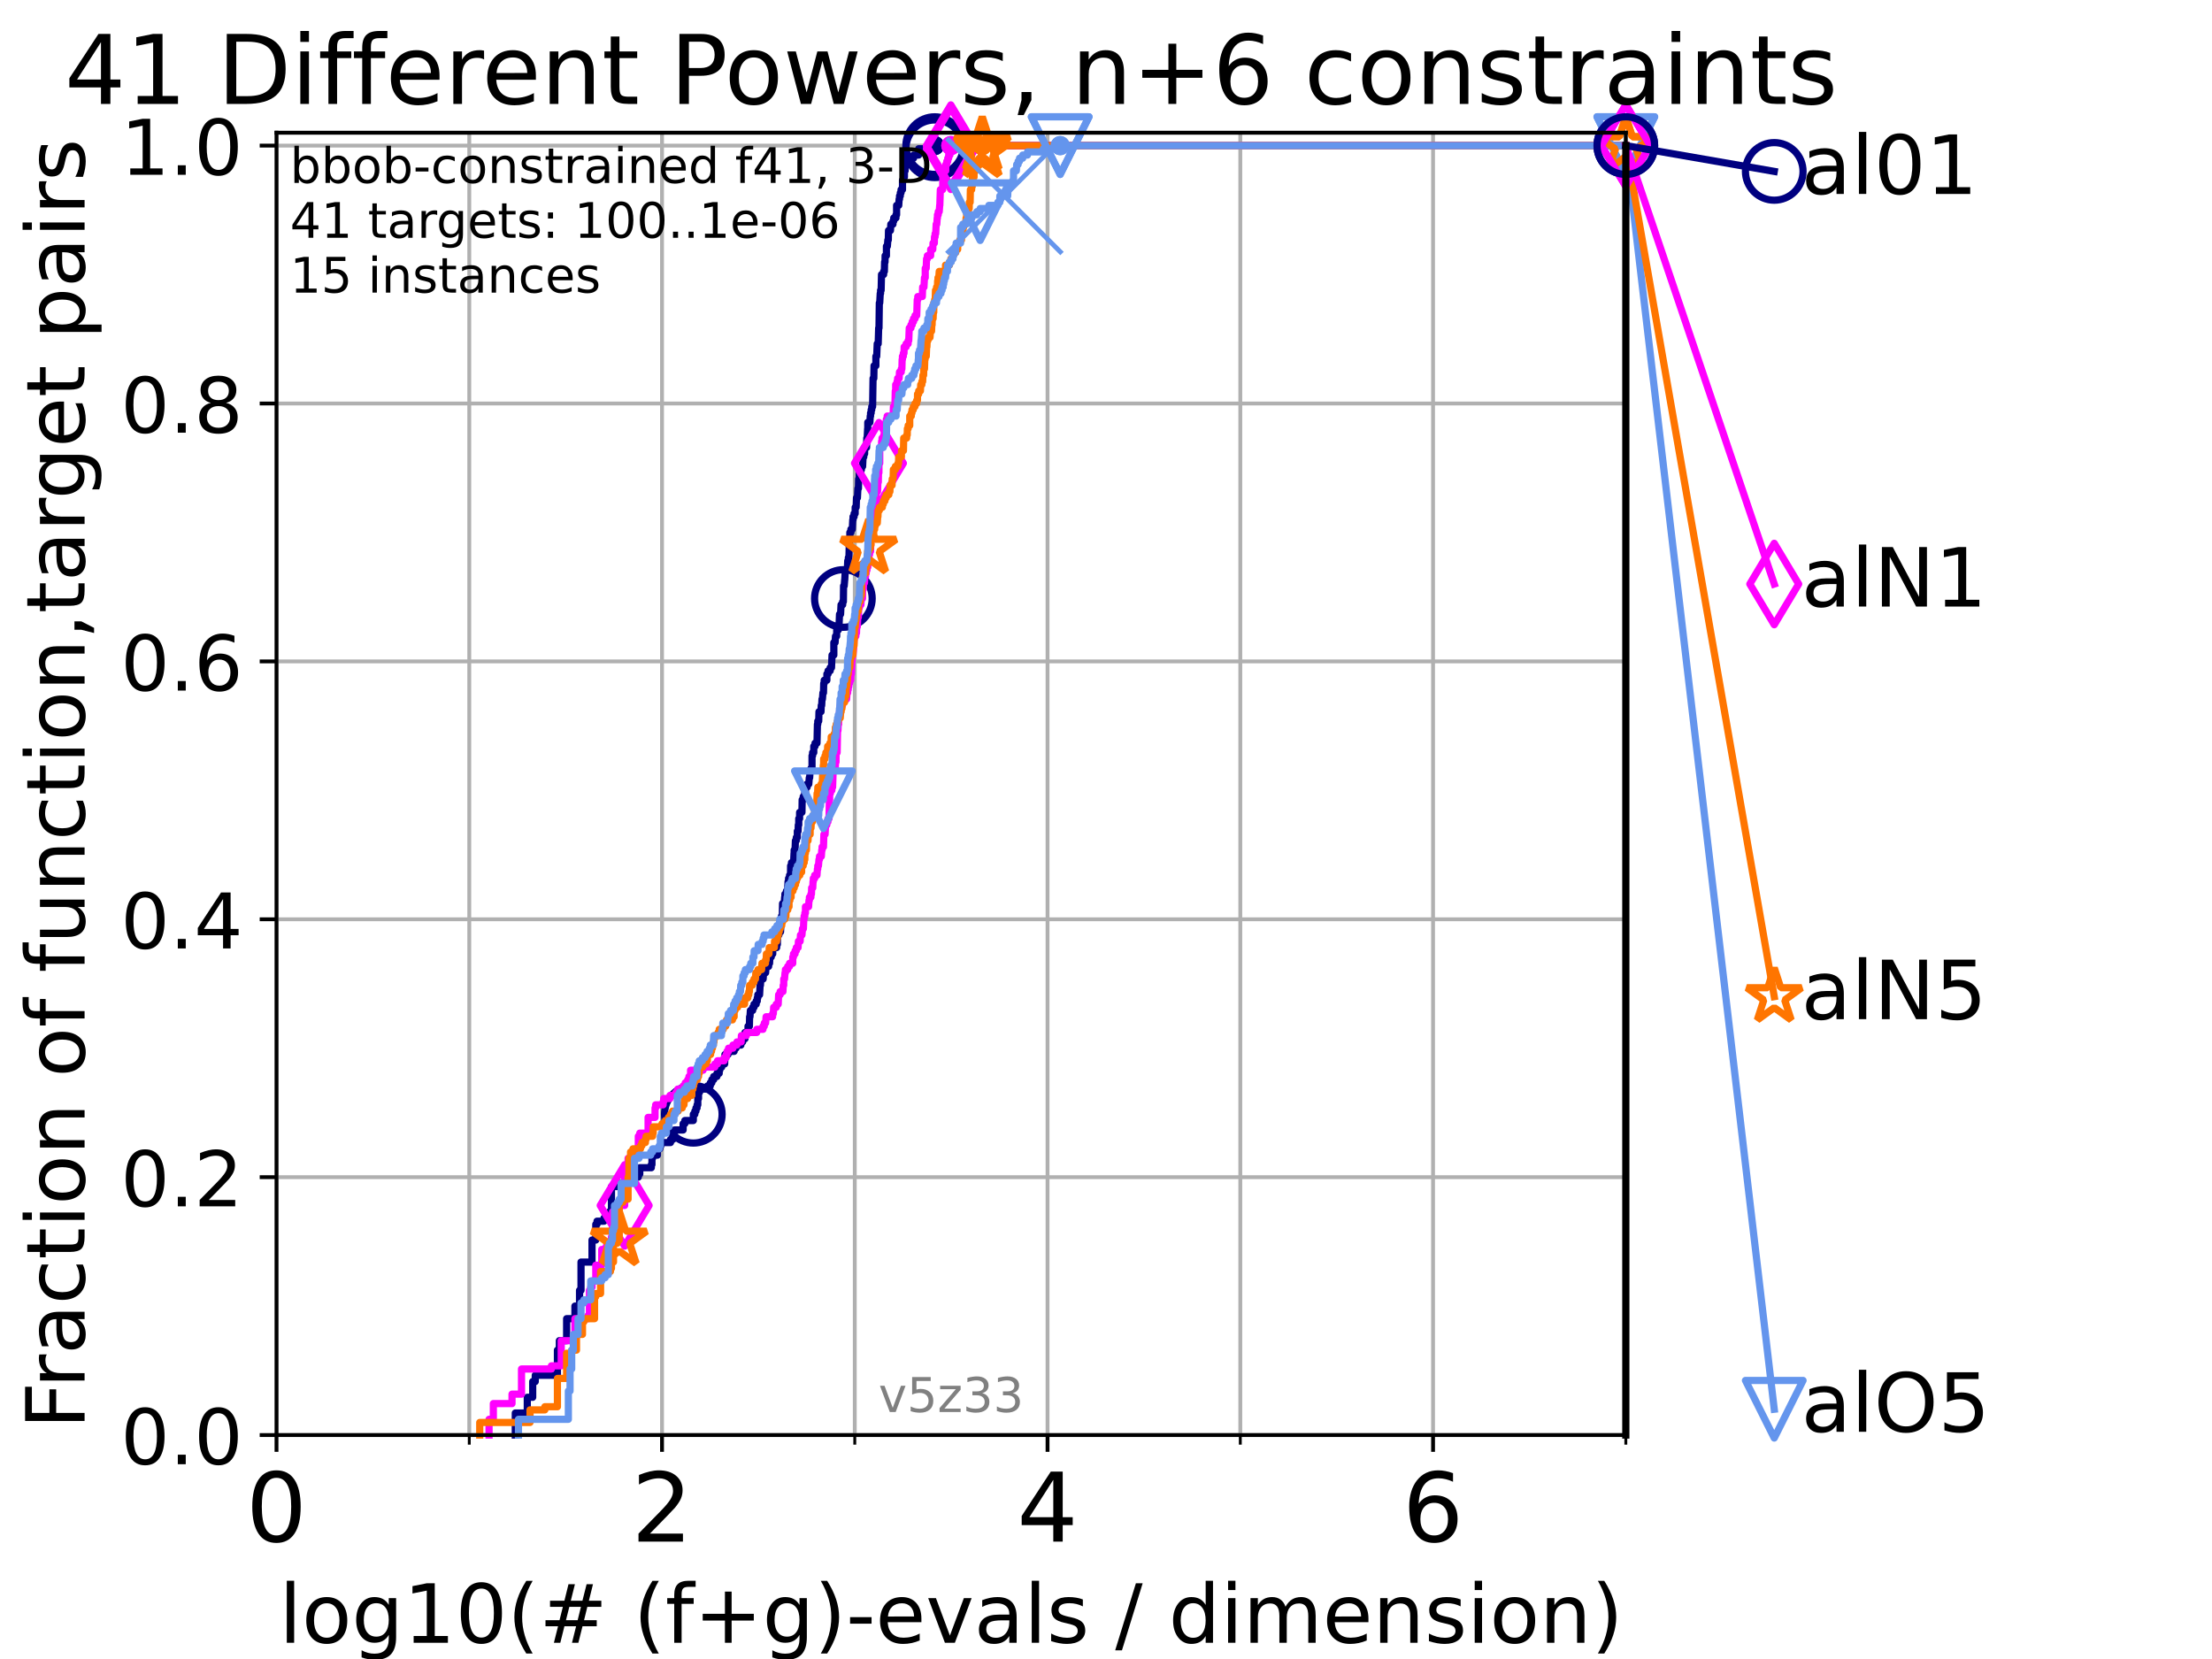 <?xml version="1.0" encoding="utf-8" standalone="no"?>
<!DOCTYPE svg PUBLIC "-//W3C//DTD SVG 1.1//EN"
  "http://www.w3.org/Graphics/SVG/1.1/DTD/svg11.dtd">
<!-- Created with matplotlib (https://matplotlib.org/) -->
<svg height="345.6pt" version="1.1" viewBox="0 0 460.8 345.6" width="460.8pt" xmlns="http://www.w3.org/2000/svg" xmlns:xlink="http://www.w3.org/1999/xlink">
 <defs>
  <style type="text/css">*{stroke-linecap:butt;stroke-linejoin:round;}</style>
 </defs>
 <g id="figure_1">
  <g id="patch_1">
   <path d="M 0 345.6 
L 460.8 345.6 
L 460.8 0 
L 0 0 
z
" style="fill:#ffffff;"/>
  </g>
  <g id="axes_1">
   <g id="patch_2">
    <path d="M 57.6 298.944 
L 338.688 298.944 
L 338.688 27.648 
L 57.6 27.648 
z
" style="fill:#ffffff;"/>
   </g>
   <g id="matplotlib.axis_1">
    <g id="xtick_1">
     <g id="line2d_1">
      <path clip-path="url(#pba923000ac)" d="M 57.6 298.944 
L 57.6 27.648 
" style="fill:none;stroke:#b0b0b0;stroke-linecap:square;stroke-width:0.8;"/>
     </g>
     <g id="line2d_2">
      <defs>
       <path d="M 0 0 
L 0 3.5 
" id="mbed07765d9" style="stroke:#000000;stroke-width:0.8;"/>
      </defs>
      <g>
       <use style="stroke:#000000;stroke-width:0.8;" x="57.6" xlink:href="#mbed07765d9" y="298.944"/>
      </g>
     </g>
     <g id="text_1">
      <!-- 0 -->
      <g transform="translate(51.237 321.141)scale(0.2 -0.2)">
       <defs>
        <path d="M 31.781 66.406 
Q 24.172 66.406 20.328 58.906 
Q 16.5 51.422 16.5 36.375 
Q 16.5 21.391 20.328 13.891 
Q 24.172 6.391 31.781 6.391 
Q 39.453 6.391 43.281 13.891 
Q 47.125 21.391 47.125 36.375 
Q 47.125 51.422 43.281 58.906 
Q 39.453 66.406 31.781 66.406 
z
M 31.781 74.219 
Q 44.047 74.219 50.516 64.516 
Q 56.984 54.828 56.984 36.375 
Q 56.984 17.969 50.516 8.266 
Q 44.047 -1.422 31.781 -1.422 
Q 19.531 -1.422 13.062 8.266 
Q 6.594 17.969 6.594 36.375 
Q 6.594 54.828 13.062 64.516 
Q 19.531 74.219 31.781 74.219 
z
" id="DejaVuSans-48"/>
       </defs>
       <use xlink:href="#DejaVuSans-48"/>
      </g>
     </g>
    </g>
    <g id="xtick_2">
     <g id="line2d_3">
      <path clip-path="url(#pba923000ac)" d="M 137.911 298.944 
L 137.911 27.648 
" style="fill:none;stroke:#b0b0b0;stroke-linecap:square;stroke-width:0.8;"/>
     </g>
     <g id="line2d_4">
      <g>
       <use style="stroke:#000000;stroke-width:0.8;" x="137.911" xlink:href="#mbed07765d9" y="298.944"/>
      </g>
     </g>
     <g id="text_2">
      <!-- 2 -->
      <g transform="translate(131.548 321.141)scale(0.2 -0.2)">
       <defs>
        <path d="M 19.188 8.297 
L 53.609 8.297 
L 53.609 0 
L 7.328 0 
L 7.328 8.297 
Q 12.938 14.109 22.625 23.891 
Q 32.328 33.688 34.812 36.531 
Q 39.547 41.844 41.422 45.531 
Q 43.312 49.219 43.312 52.781 
Q 43.312 58.594 39.234 62.25 
Q 35.156 65.922 28.609 65.922 
Q 23.969 65.922 18.812 64.312 
Q 13.672 62.703 7.812 59.422 
L 7.812 69.391 
Q 13.766 71.781 18.938 73 
Q 24.125 74.219 28.422 74.219 
Q 39.75 74.219 46.484 68.547 
Q 53.219 62.891 53.219 53.422 
Q 53.219 48.922 51.531 44.891 
Q 49.859 40.875 45.406 35.406 
Q 44.188 33.984 37.641 27.219 
Q 31.109 20.453 19.188 8.297 
z
" id="DejaVuSans-50"/>
       </defs>
       <use xlink:href="#DejaVuSans-50"/>
      </g>
     </g>
    </g>
    <g id="xtick_3">
     <g id="line2d_5">
      <path clip-path="url(#pba923000ac)" d="M 218.222 298.944 
L 218.222 27.648 
" style="fill:none;stroke:#b0b0b0;stroke-linecap:square;stroke-width:0.8;"/>
     </g>
     <g id="line2d_6">
      <g>
       <use style="stroke:#000000;stroke-width:0.8;" x="218.222" xlink:href="#mbed07765d9" y="298.944"/>
      </g>
     </g>
     <g id="text_3">
      <!-- 4 -->
      <g transform="translate(211.859 321.141)scale(0.2 -0.2)">
       <defs>
        <path d="M 37.797 64.312 
L 12.891 25.391 
L 37.797 25.391 
z
M 35.203 72.906 
L 47.609 72.906 
L 47.609 25.391 
L 58.016 25.391 
L 58.016 17.188 
L 47.609 17.188 
L 47.609 0 
L 37.797 0 
L 37.797 17.188 
L 4.891 17.188 
L 4.891 26.703 
z
" id="DejaVuSans-52"/>
       </defs>
       <use xlink:href="#DejaVuSans-52"/>
      </g>
     </g>
    </g>
    <g id="xtick_4">
     <g id="line2d_7">
      <path clip-path="url(#pba923000ac)" d="M 298.533 298.944 
L 298.533 27.648 
" style="fill:none;stroke:#b0b0b0;stroke-linecap:square;stroke-width:0.8;"/>
     </g>
     <g id="line2d_8">
      <g>
       <use style="stroke:#000000;stroke-width:0.8;" x="298.533" xlink:href="#mbed07765d9" y="298.944"/>
      </g>
     </g>
     <g id="text_4">
      <!-- 6 -->
      <g transform="translate(292.17 321.141)scale(0.2 -0.2)">
       <defs>
        <path d="M 33.016 40.375 
Q 26.375 40.375 22.484 35.828 
Q 18.609 31.297 18.609 23.391 
Q 18.609 15.531 22.484 10.953 
Q 26.375 6.391 33.016 6.391 
Q 39.656 6.391 43.531 10.953 
Q 47.406 15.531 47.406 23.391 
Q 47.406 31.297 43.531 35.828 
Q 39.656 40.375 33.016 40.375 
z
M 52.594 71.297 
L 52.594 62.312 
Q 48.875 64.062 45.094 64.984 
Q 41.312 65.922 37.594 65.922 
Q 27.828 65.922 22.672 59.328 
Q 17.531 52.734 16.797 39.406 
Q 19.672 43.656 24.016 45.922 
Q 28.375 48.188 33.594 48.188 
Q 44.578 48.188 50.953 41.516 
Q 57.328 34.859 57.328 23.391 
Q 57.328 12.156 50.688 5.359 
Q 44.047 -1.422 33.016 -1.422 
Q 20.359 -1.422 13.672 8.266 
Q 6.984 17.969 6.984 36.375 
Q 6.984 53.656 15.188 63.938 
Q 23.391 74.219 37.203 74.219 
Q 40.922 74.219 44.703 73.484 
Q 48.484 72.75 52.594 71.297 
z
" id="DejaVuSans-54"/>
       </defs>
       <use xlink:href="#DejaVuSans-54"/>
      </g>
     </g>
    </g>
    <g id="xtick_5">
     <g id="line2d_9">
      <path clip-path="url(#pba923000ac)" d="M 97.755 298.944 
L 97.755 27.648 
" style="fill:none;stroke:#b0b0b0;stroke-linecap:square;stroke-width:0.8;"/>
     </g>
     <g id="line2d_10">
      <defs>
       <path d="M 0 0 
L 0 2 
" id="m607d4d0474" style="stroke:#000000;stroke-width:0.6;"/>
      </defs>
      <g>
       <use style="stroke:#000000;stroke-width:0.6;" x="97.755" xlink:href="#m607d4d0474" y="298.944"/>
      </g>
     </g>
    </g>
    <g id="xtick_6">
     <g id="line2d_11">
      <path clip-path="url(#pba923000ac)" d="M 178.066 298.944 
L 178.066 27.648 
" style="fill:none;stroke:#b0b0b0;stroke-linecap:square;stroke-width:0.8;"/>
     </g>
     <g id="line2d_12">
      <g>
       <use style="stroke:#000000;stroke-width:0.6;" x="178.066" xlink:href="#m607d4d0474" y="298.944"/>
      </g>
     </g>
    </g>
    <g id="xtick_7">
     <g id="line2d_13">
      <path clip-path="url(#pba923000ac)" d="M 258.377 298.944 
L 258.377 27.648 
" style="fill:none;stroke:#b0b0b0;stroke-linecap:square;stroke-width:0.8;"/>
     </g>
     <g id="line2d_14">
      <g>
       <use style="stroke:#000000;stroke-width:0.6;" x="258.377" xlink:href="#m607d4d0474" y="298.944"/>
      </g>
     </g>
    </g>
    <g id="xtick_8">
     <g id="line2d_15">
      <path clip-path="url(#pba923000ac)" d="M 338.688 298.944 
L 338.688 27.648 
" style="fill:none;stroke:#b0b0b0;stroke-linecap:square;stroke-width:0.8;"/>
     </g>
     <g id="line2d_16">
      <g>
       <use style="stroke:#000000;stroke-width:0.6;" x="338.688" xlink:href="#m607d4d0474" y="298.944"/>
      </g>
     </g>
    </g>
    <g id="text_5">
     <!-- log10(# (f+g)-evals / dimension) -->
     <g transform="translate(58.145 342.218)scale(0.17 -0.17)">
      <defs>
       <path d="M 9.422 75.984 
L 18.406 75.984 
L 18.406 0 
L 9.422 0 
z
" id="DejaVuSans-108"/>
       <path d="M 30.609 48.391 
Q 23.391 48.391 19.188 42.75 
Q 14.984 37.109 14.984 27.297 
Q 14.984 17.484 19.156 11.844 
Q 23.344 6.203 30.609 6.203 
Q 37.797 6.203 41.984 11.859 
Q 46.188 17.531 46.188 27.297 
Q 46.188 37.016 41.984 42.703 
Q 37.797 48.391 30.609 48.391 
z
M 30.609 56 
Q 42.328 56 49.016 48.375 
Q 55.719 40.766 55.719 27.297 
Q 55.719 13.875 49.016 6.219 
Q 42.328 -1.422 30.609 -1.422 
Q 18.844 -1.422 12.172 6.219 
Q 5.516 13.875 5.516 27.297 
Q 5.516 40.766 12.172 48.375 
Q 18.844 56 30.609 56 
z
" id="DejaVuSans-111"/>
       <path d="M 45.406 27.984 
Q 45.406 37.75 41.375 43.109 
Q 37.359 48.484 30.078 48.484 
Q 22.859 48.484 18.828 43.109 
Q 14.797 37.75 14.797 27.984 
Q 14.797 18.266 18.828 12.891 
Q 22.859 7.516 30.078 7.516 
Q 37.359 7.516 41.375 12.891 
Q 45.406 18.266 45.406 27.984 
z
M 54.391 6.781 
Q 54.391 -7.172 48.188 -13.984 
Q 42 -20.797 29.203 -20.797 
Q 24.469 -20.797 20.266 -20.094 
Q 16.062 -19.391 12.109 -17.922 
L 12.109 -9.188 
Q 16.062 -11.328 19.922 -12.344 
Q 23.781 -13.375 27.781 -13.375 
Q 36.625 -13.375 41.016 -8.766 
Q 45.406 -4.156 45.406 5.172 
L 45.406 9.625 
Q 42.625 4.781 38.281 2.391 
Q 33.938 0 27.875 0 
Q 17.828 0 11.672 7.656 
Q 5.516 15.328 5.516 27.984 
Q 5.516 40.672 11.672 48.328 
Q 17.828 56 27.875 56 
Q 33.938 56 38.281 53.609 
Q 42.625 51.219 45.406 46.391 
L 45.406 54.688 
L 54.391 54.688 
z
" id="DejaVuSans-103"/>
       <path d="M 12.406 8.297 
L 28.516 8.297 
L 28.516 63.922 
L 10.984 60.406 
L 10.984 69.391 
L 28.422 72.906 
L 38.281 72.906 
L 38.281 8.297 
L 54.391 8.297 
L 54.391 0 
L 12.406 0 
z
" id="DejaVuSans-49"/>
       <path d="M 31 75.875 
Q 24.469 64.656 21.281 53.656 
Q 18.109 42.672 18.109 31.391 
Q 18.109 20.125 21.312 9.062 
Q 24.516 -2 31 -13.188 
L 23.188 -13.188 
Q 15.875 -1.703 12.234 9.375 
Q 8.594 20.453 8.594 31.391 
Q 8.594 42.281 12.203 53.312 
Q 15.828 64.359 23.188 75.875 
z
" id="DejaVuSans-40"/>
       <path d="M 51.125 44 
L 36.922 44 
L 32.812 27.688 
L 47.125 27.688 
z
M 43.797 71.781 
L 38.719 51.516 
L 52.984 51.516 
L 58.109 71.781 
L 65.922 71.781 
L 60.891 51.516 
L 76.125 51.516 
L 76.125 44 
L 58.984 44 
L 54.984 27.688 
L 70.516 27.688 
L 70.516 20.219 
L 53.078 20.219 
L 48 0 
L 40.188 0 
L 45.219 20.219 
L 30.906 20.219 
L 25.875 0 
L 18.016 0 
L 23.094 20.219 
L 7.719 20.219 
L 7.719 27.688 
L 24.906 27.688 
L 29 44 
L 13.281 44 
L 13.281 51.516 
L 30.906 51.516 
L 35.891 71.781 
z
" id="DejaVuSans-35"/>
       <path id="DejaVuSans-32"/>
       <path d="M 37.109 75.984 
L 37.109 68.5 
L 28.516 68.5 
Q 23.688 68.5 21.797 66.547 
Q 19.922 64.594 19.922 59.516 
L 19.922 54.688 
L 34.719 54.688 
L 34.719 47.703 
L 19.922 47.703 
L 19.922 0 
L 10.891 0 
L 10.891 47.703 
L 2.297 47.703 
L 2.297 54.688 
L 10.891 54.688 
L 10.891 58.5 
Q 10.891 67.625 15.141 71.797 
Q 19.391 75.984 28.609 75.984 
z
" id="DejaVuSans-102"/>
       <path d="M 46 62.703 
L 46 35.5 
L 73.188 35.5 
L 73.188 27.203 
L 46 27.203 
L 46 0 
L 37.797 0 
L 37.797 27.203 
L 10.594 27.203 
L 10.594 35.5 
L 37.797 35.5 
L 37.797 62.703 
z
" id="DejaVuSans-43"/>
       <path d="M 8.016 75.875 
L 15.828 75.875 
Q 23.141 64.359 26.781 53.312 
Q 30.422 42.281 30.422 31.391 
Q 30.422 20.453 26.781 9.375 
Q 23.141 -1.703 15.828 -13.188 
L 8.016 -13.188 
Q 14.5 -2 17.703 9.062 
Q 20.906 20.125 20.906 31.391 
Q 20.906 42.672 17.703 53.656 
Q 14.5 64.656 8.016 75.875 
z
" id="DejaVuSans-41"/>
       <path d="M 4.891 31.391 
L 31.203 31.391 
L 31.203 23.391 
L 4.891 23.391 
z
" id="DejaVuSans-45"/>
       <path d="M 56.203 29.594 
L 56.203 25.203 
L 14.891 25.203 
Q 15.484 15.922 20.484 11.062 
Q 25.484 6.203 34.422 6.203 
Q 39.594 6.203 44.453 7.469 
Q 49.312 8.734 54.109 11.281 
L 54.109 2.781 
Q 49.266 0.734 44.188 -0.344 
Q 39.109 -1.422 33.891 -1.422 
Q 20.797 -1.422 13.156 6.188 
Q 5.516 13.812 5.516 26.812 
Q 5.516 40.234 12.766 48.109 
Q 20.016 56 32.328 56 
Q 43.359 56 49.781 48.891 
Q 56.203 41.797 56.203 29.594 
z
M 47.219 32.234 
Q 47.125 39.594 43.094 43.984 
Q 39.062 48.391 32.422 48.391 
Q 24.906 48.391 20.391 44.141 
Q 15.875 39.891 15.188 32.172 
z
" id="DejaVuSans-101"/>
       <path d="M 2.984 54.688 
L 12.5 54.688 
L 29.594 8.797 
L 46.688 54.688 
L 56.203 54.688 
L 35.688 0 
L 23.484 0 
z
" id="DejaVuSans-118"/>
       <path d="M 34.281 27.484 
Q 23.391 27.484 19.188 25 
Q 14.984 22.516 14.984 16.5 
Q 14.984 11.719 18.141 8.906 
Q 21.297 6.109 26.703 6.109 
Q 34.188 6.109 38.703 11.406 
Q 43.219 16.703 43.219 25.484 
L 43.219 27.484 
z
M 52.203 31.203 
L 52.203 0 
L 43.219 0 
L 43.219 8.297 
Q 40.141 3.328 35.547 0.953 
Q 30.953 -1.422 24.312 -1.422 
Q 15.922 -1.422 10.953 3.297 
Q 6 8.016 6 15.922 
Q 6 25.141 12.172 29.828 
Q 18.359 34.516 30.609 34.516 
L 43.219 34.516 
L 43.219 35.406 
Q 43.219 41.609 39.141 45 
Q 35.062 48.391 27.688 48.391 
Q 23 48.391 18.547 47.266 
Q 14.109 46.141 10.016 43.891 
L 10.016 52.203 
Q 14.938 54.109 19.578 55.047 
Q 24.219 56 28.609 56 
Q 40.484 56 46.344 49.844 
Q 52.203 43.703 52.203 31.203 
z
" id="DejaVuSans-97"/>
       <path d="M 44.281 53.078 
L 44.281 44.578 
Q 40.484 46.531 36.375 47.5 
Q 32.281 48.484 27.875 48.484 
Q 21.188 48.484 17.844 46.438 
Q 14.5 44.391 14.5 40.281 
Q 14.5 37.156 16.891 35.375 
Q 19.281 33.594 26.516 31.984 
L 29.594 31.297 
Q 39.156 29.25 43.188 25.516 
Q 47.219 21.781 47.219 15.094 
Q 47.219 7.469 41.188 3.016 
Q 35.156 -1.422 24.609 -1.422 
Q 20.219 -1.422 15.453 -0.562 
Q 10.688 0.297 5.422 2 
L 5.422 11.281 
Q 10.406 8.688 15.234 7.391 
Q 20.062 6.109 24.812 6.109 
Q 31.156 6.109 34.562 8.281 
Q 37.984 10.453 37.984 14.406 
Q 37.984 18.062 35.516 20.016 
Q 33.062 21.969 24.703 23.781 
L 21.578 24.516 
Q 13.234 26.266 9.516 29.906 
Q 5.812 33.547 5.812 39.891 
Q 5.812 47.609 11.281 51.797 
Q 16.75 56 26.812 56 
Q 31.781 56 36.172 55.266 
Q 40.578 54.547 44.281 53.078 
z
" id="DejaVuSans-115"/>
       <path d="M 25.391 72.906 
L 33.688 72.906 
L 8.297 -9.281 
L 0 -9.281 
z
" id="DejaVuSans-47"/>
       <path d="M 45.406 46.391 
L 45.406 75.984 
L 54.391 75.984 
L 54.391 0 
L 45.406 0 
L 45.406 8.203 
Q 42.578 3.328 38.25 0.953 
Q 33.938 -1.422 27.875 -1.422 
Q 17.969 -1.422 11.734 6.484 
Q 5.516 14.406 5.516 27.297 
Q 5.516 40.188 11.734 48.094 
Q 17.969 56 27.875 56 
Q 33.938 56 38.25 53.625 
Q 42.578 51.266 45.406 46.391 
z
M 14.797 27.297 
Q 14.797 17.391 18.875 11.75 
Q 22.953 6.109 30.078 6.109 
Q 37.203 6.109 41.297 11.75 
Q 45.406 17.391 45.406 27.297 
Q 45.406 37.203 41.297 42.844 
Q 37.203 48.484 30.078 48.484 
Q 22.953 48.484 18.875 42.844 
Q 14.797 37.203 14.797 27.297 
z
" id="DejaVuSans-100"/>
       <path d="M 9.422 54.688 
L 18.406 54.688 
L 18.406 0 
L 9.422 0 
z
M 9.422 75.984 
L 18.406 75.984 
L 18.406 64.594 
L 9.422 64.594 
z
" id="DejaVuSans-105"/>
       <path d="M 52 44.188 
Q 55.375 50.25 60.062 53.125 
Q 64.75 56 71.094 56 
Q 79.641 56 84.281 50.016 
Q 88.922 44.047 88.922 33.016 
L 88.922 0 
L 79.891 0 
L 79.891 32.719 
Q 79.891 40.578 77.094 44.375 
Q 74.312 48.188 68.609 48.188 
Q 61.625 48.188 57.562 43.547 
Q 53.516 38.922 53.516 30.906 
L 53.516 0 
L 44.484 0 
L 44.484 32.719 
Q 44.484 40.625 41.703 44.406 
Q 38.922 48.188 33.109 48.188 
Q 26.219 48.188 22.156 43.531 
Q 18.109 38.875 18.109 30.906 
L 18.109 0 
L 9.078 0 
L 9.078 54.688 
L 18.109 54.688 
L 18.109 46.188 
Q 21.188 51.219 25.484 53.609 
Q 29.781 56 35.688 56 
Q 41.656 56 45.828 52.969 
Q 50 49.953 52 44.188 
z
" id="DejaVuSans-109"/>
       <path d="M 54.891 33.016 
L 54.891 0 
L 45.906 0 
L 45.906 32.719 
Q 45.906 40.484 42.875 44.328 
Q 39.844 48.188 33.797 48.188 
Q 26.516 48.188 22.312 43.547 
Q 18.109 38.922 18.109 30.906 
L 18.109 0 
L 9.078 0 
L 9.078 54.688 
L 18.109 54.688 
L 18.109 46.188 
Q 21.344 51.125 25.703 53.562 
Q 30.078 56 35.797 56 
Q 45.219 56 50.047 50.172 
Q 54.891 44.344 54.891 33.016 
z
" id="DejaVuSans-110"/>
      </defs>
      <use xlink:href="#DejaVuSans-108"/>
      <use x="27.783" xlink:href="#DejaVuSans-111"/>
      <use x="88.965" xlink:href="#DejaVuSans-103"/>
      <use x="152.441" xlink:href="#DejaVuSans-49"/>
      <use x="216.064" xlink:href="#DejaVuSans-48"/>
      <use x="279.688" xlink:href="#DejaVuSans-40"/>
      <use x="318.701" xlink:href="#DejaVuSans-35"/>
      <use x="402.49" xlink:href="#DejaVuSans-32"/>
      <use x="434.277" xlink:href="#DejaVuSans-40"/>
      <use x="473.291" xlink:href="#DejaVuSans-102"/>
      <use x="508.496" xlink:href="#DejaVuSans-43"/>
      <use x="592.285" xlink:href="#DejaVuSans-103"/>
      <use x="655.762" xlink:href="#DejaVuSans-41"/>
      <use x="694.775" xlink:href="#DejaVuSans-45"/>
      <use x="730.859" xlink:href="#DejaVuSans-101"/>
      <use x="792.383" xlink:href="#DejaVuSans-118"/>
      <use x="851.562" xlink:href="#DejaVuSans-97"/>
      <use x="912.842" xlink:href="#DejaVuSans-108"/>
      <use x="940.625" xlink:href="#DejaVuSans-115"/>
      <use x="992.725" xlink:href="#DejaVuSans-32"/>
      <use x="1024.512" xlink:href="#DejaVuSans-47"/>
      <use x="1058.203" xlink:href="#DejaVuSans-32"/>
      <use x="1089.99" xlink:href="#DejaVuSans-100"/>
      <use x="1153.467" xlink:href="#DejaVuSans-105"/>
      <use x="1181.25" xlink:href="#DejaVuSans-109"/>
      <use x="1278.662" xlink:href="#DejaVuSans-101"/>
      <use x="1340.186" xlink:href="#DejaVuSans-110"/>
      <use x="1403.564" xlink:href="#DejaVuSans-115"/>
      <use x="1455.664" xlink:href="#DejaVuSans-105"/>
      <use x="1483.447" xlink:href="#DejaVuSans-111"/>
      <use x="1544.629" xlink:href="#DejaVuSans-110"/>
      <use x="1608.008" xlink:href="#DejaVuSans-41"/>
     </g>
    </g>
   </g>
   <g id="matplotlib.axis_2">
    <g id="ytick_1">
     <g id="line2d_17">
      <path clip-path="url(#pba923000ac)" d="M 57.6 298.944 
L 338.688 298.944 
" style="fill:none;stroke:#b0b0b0;stroke-linecap:square;stroke-width:0.8;"/>
     </g>
     <g id="line2d_18">
      <defs>
       <path d="M 0 0 
L -3.5 0 
" id="m55603a25a8" style="stroke:#000000;stroke-width:0.8;"/>
      </defs>
      <g>
       <use style="stroke:#000000;stroke-width:0.8;" x="57.6" xlink:href="#m55603a25a8" y="298.944"/>
      </g>
     </g>
     <g id="text_6">
      <!-- 0.0 -->
      <g transform="translate(25.155 305.023)scale(0.16 -0.16)">
       <defs>
        <path d="M 10.688 12.406 
L 21 12.406 
L 21 0 
L 10.688 0 
z
" id="DejaVuSans-46"/>
       </defs>
       <use xlink:href="#DejaVuSans-48"/>
       <use x="63.623" xlink:href="#DejaVuSans-46"/>
       <use x="95.41" xlink:href="#DejaVuSans-48"/>
      </g>
     </g>
    </g>
    <g id="ytick_2">
     <g id="line2d_19">
      <path clip-path="url(#pba923000ac)" d="M 57.6 245.222 
L 338.688 245.222 
" style="fill:none;stroke:#b0b0b0;stroke-linecap:square;stroke-width:0.8;"/>
     </g>
     <g id="line2d_20">
      <g>
       <use style="stroke:#000000;stroke-width:0.8;" x="57.6" xlink:href="#m55603a25a8" y="245.222"/>
      </g>
     </g>
     <g id="text_7">
      <!-- 0.2 -->
      <g transform="translate(25.155 251.301)scale(0.16 -0.16)">
       <use xlink:href="#DejaVuSans-48"/>
       <use x="63.623" xlink:href="#DejaVuSans-46"/>
       <use x="95.41" xlink:href="#DejaVuSans-50"/>
      </g>
     </g>
    </g>
    <g id="ytick_3">
     <g id="line2d_21">
      <path clip-path="url(#pba923000ac)" d="M 57.6 191.5 
L 338.688 191.5 
" style="fill:none;stroke:#b0b0b0;stroke-linecap:square;stroke-width:0.8;"/>
     </g>
     <g id="line2d_22">
      <g>
       <use style="stroke:#000000;stroke-width:0.8;" x="57.6" xlink:href="#m55603a25a8" y="191.5"/>
      </g>
     </g>
     <g id="text_8">
      <!-- 0.4 -->
      <g transform="translate(25.155 197.579)scale(0.16 -0.16)">
       <use xlink:href="#DejaVuSans-48"/>
       <use x="63.623" xlink:href="#DejaVuSans-46"/>
       <use x="95.41" xlink:href="#DejaVuSans-52"/>
      </g>
     </g>
    </g>
    <g id="ytick_4">
     <g id="line2d_23">
      <path clip-path="url(#pba923000ac)" d="M 57.6 137.778 
L 338.688 137.778 
" style="fill:none;stroke:#b0b0b0;stroke-linecap:square;stroke-width:0.8;"/>
     </g>
     <g id="line2d_24">
      <g>
       <use style="stroke:#000000;stroke-width:0.8;" x="57.6" xlink:href="#m55603a25a8" y="137.778"/>
      </g>
     </g>
     <g id="text_9">
      <!-- 0.6 -->
      <g transform="translate(25.155 143.857)scale(0.16 -0.16)">
       <use xlink:href="#DejaVuSans-48"/>
       <use x="63.623" xlink:href="#DejaVuSans-46"/>
       <use x="95.41" xlink:href="#DejaVuSans-54"/>
      </g>
     </g>
    </g>
    <g id="ytick_5">
     <g id="line2d_25">
      <path clip-path="url(#pba923000ac)" d="M 57.6 84.056 
L 338.688 84.056 
" style="fill:none;stroke:#b0b0b0;stroke-linecap:square;stroke-width:0.8;"/>
     </g>
     <g id="line2d_26">
      <g>
       <use style="stroke:#000000;stroke-width:0.8;" x="57.6" xlink:href="#m55603a25a8" y="84.056"/>
      </g>
     </g>
     <g id="text_10">
      <!-- 0.8 -->
      <g transform="translate(25.155 90.135)scale(0.16 -0.16)">
       <defs>
        <path d="M 31.781 34.625 
Q 24.75 34.625 20.719 30.859 
Q 16.703 27.094 16.703 20.516 
Q 16.703 13.922 20.719 10.156 
Q 24.75 6.391 31.781 6.391 
Q 38.812 6.391 42.859 10.172 
Q 46.922 13.969 46.922 20.516 
Q 46.922 27.094 42.891 30.859 
Q 38.875 34.625 31.781 34.625 
z
M 21.922 38.812 
Q 15.578 40.375 12.031 44.719 
Q 8.5 49.078 8.5 55.328 
Q 8.5 64.062 14.719 69.141 
Q 20.953 74.219 31.781 74.219 
Q 42.672 74.219 48.875 69.141 
Q 55.078 64.062 55.078 55.328 
Q 55.078 49.078 51.531 44.719 
Q 48 40.375 41.703 38.812 
Q 48.828 37.156 52.797 32.312 
Q 56.781 27.484 56.781 20.516 
Q 56.781 9.906 50.312 4.234 
Q 43.844 -1.422 31.781 -1.422 
Q 19.734 -1.422 13.25 4.234 
Q 6.781 9.906 6.781 20.516 
Q 6.781 27.484 10.781 32.312 
Q 14.797 37.156 21.922 38.812 
z
M 18.312 54.391 
Q 18.312 48.734 21.844 45.562 
Q 25.391 42.391 31.781 42.391 
Q 38.141 42.391 41.719 45.562 
Q 45.312 48.734 45.312 54.391 
Q 45.312 60.062 41.719 63.234 
Q 38.141 66.406 31.781 66.406 
Q 25.391 66.406 21.844 63.234 
Q 18.312 60.062 18.312 54.391 
z
" id="DejaVuSans-56"/>
       </defs>
       <use xlink:href="#DejaVuSans-48"/>
       <use x="63.623" xlink:href="#DejaVuSans-46"/>
       <use x="95.41" xlink:href="#DejaVuSans-56"/>
      </g>
     </g>
    </g>
    <g id="ytick_6">
     <g id="line2d_27">
      <path clip-path="url(#pba923000ac)" d="M 57.6 30.334 
L 338.688 30.334 
" style="fill:none;stroke:#b0b0b0;stroke-linecap:square;stroke-width:0.8;"/>
     </g>
     <g id="line2d_28">
      <g>
       <use style="stroke:#000000;stroke-width:0.8;" x="57.6" xlink:href="#m55603a25a8" y="30.334"/>
      </g>
     </g>
     <g id="text_11">
      <!-- 1.0 -->
      <g transform="translate(25.155 36.413)scale(0.16 -0.16)">
       <use xlink:href="#DejaVuSans-49"/>
       <use x="63.623" xlink:href="#DejaVuSans-46"/>
       <use x="95.41" xlink:href="#DejaVuSans-48"/>
      </g>
     </g>
    </g>
    <g id="text_12">
     <!-- Fraction of function,target pairs -->
     <g transform="translate(17.62 297.681)rotate(-90)scale(0.17 -0.17)">
      <defs>
       <path d="M 9.812 72.906 
L 51.703 72.906 
L 51.703 64.594 
L 19.672 64.594 
L 19.672 43.109 
L 48.578 43.109 
L 48.578 34.812 
L 19.672 34.812 
L 19.672 0 
L 9.812 0 
z
" id="DejaVuSans-70"/>
       <path d="M 41.109 46.297 
Q 39.594 47.172 37.812 47.578 
Q 36.031 48 33.891 48 
Q 26.266 48 22.188 43.047 
Q 18.109 38.094 18.109 28.812 
L 18.109 0 
L 9.078 0 
L 9.078 54.688 
L 18.109 54.688 
L 18.109 46.188 
Q 20.953 51.172 25.484 53.578 
Q 30.031 56 36.531 56 
Q 37.453 56 38.578 55.875 
Q 39.703 55.766 41.062 55.516 
z
" id="DejaVuSans-114"/>
       <path d="M 48.781 52.594 
L 48.781 44.188 
Q 44.969 46.297 41.141 47.344 
Q 37.312 48.391 33.406 48.391 
Q 24.656 48.391 19.812 42.844 
Q 14.984 37.312 14.984 27.297 
Q 14.984 17.281 19.812 11.734 
Q 24.656 6.203 33.406 6.203 
Q 37.312 6.203 41.141 7.25 
Q 44.969 8.297 48.781 10.406 
L 48.781 2.094 
Q 45.016 0.344 40.984 -0.531 
Q 36.969 -1.422 32.422 -1.422 
Q 20.062 -1.422 12.781 6.344 
Q 5.516 14.109 5.516 27.297 
Q 5.516 40.672 12.859 48.328 
Q 20.219 56 33.016 56 
Q 37.156 56 41.109 55.141 
Q 45.062 54.297 48.781 52.594 
z
" id="DejaVuSans-99"/>
       <path d="M 18.312 70.219 
L 18.312 54.688 
L 36.812 54.688 
L 36.812 47.703 
L 18.312 47.703 
L 18.312 18.016 
Q 18.312 11.328 20.141 9.422 
Q 21.969 7.516 27.594 7.516 
L 36.812 7.516 
L 36.812 0 
L 27.594 0 
Q 17.188 0 13.234 3.875 
Q 9.281 7.766 9.281 18.016 
L 9.281 47.703 
L 2.688 47.703 
L 2.688 54.688 
L 9.281 54.688 
L 9.281 70.219 
z
" id="DejaVuSans-116"/>
       <path d="M 8.5 21.578 
L 8.5 54.688 
L 17.484 54.688 
L 17.484 21.922 
Q 17.484 14.156 20.5 10.266 
Q 23.531 6.391 29.594 6.391 
Q 36.859 6.391 41.078 11.031 
Q 45.312 15.672 45.312 23.688 
L 45.312 54.688 
L 54.297 54.688 
L 54.297 0 
L 45.312 0 
L 45.312 8.406 
Q 42.047 3.422 37.719 1 
Q 33.406 -1.422 27.688 -1.422 
Q 18.266 -1.422 13.375 4.438 
Q 8.5 10.297 8.5 21.578 
z
M 31.109 56 
z
" id="DejaVuSans-117"/>
       <path d="M 11.719 12.406 
L 22.016 12.406 
L 22.016 4 
L 14.016 -11.625 
L 7.719 -11.625 
L 11.719 4 
z
" id="DejaVuSans-44"/>
       <path d="M 18.109 8.203 
L 18.109 -20.797 
L 9.078 -20.797 
L 9.078 54.688 
L 18.109 54.688 
L 18.109 46.391 
Q 20.953 51.266 25.266 53.625 
Q 29.594 56 35.594 56 
Q 45.562 56 51.781 48.094 
Q 58.016 40.188 58.016 27.297 
Q 58.016 14.406 51.781 6.484 
Q 45.562 -1.422 35.594 -1.422 
Q 29.594 -1.422 25.266 0.953 
Q 20.953 3.328 18.109 8.203 
z
M 48.688 27.297 
Q 48.688 37.203 44.609 42.844 
Q 40.531 48.484 33.406 48.484 
Q 26.266 48.484 22.188 42.844 
Q 18.109 37.203 18.109 27.297 
Q 18.109 17.391 22.188 11.75 
Q 26.266 6.109 33.406 6.109 
Q 40.531 6.109 44.609 11.75 
Q 48.688 17.391 48.688 27.297 
z
" id="DejaVuSans-112"/>
      </defs>
      <use xlink:href="#DejaVuSans-70"/>
      <use x="50.27" xlink:href="#DejaVuSans-114"/>
      <use x="91.383" xlink:href="#DejaVuSans-97"/>
      <use x="152.662" xlink:href="#DejaVuSans-99"/>
      <use x="207.643" xlink:href="#DejaVuSans-116"/>
      <use x="246.852" xlink:href="#DejaVuSans-105"/>
      <use x="274.635" xlink:href="#DejaVuSans-111"/>
      <use x="335.816" xlink:href="#DejaVuSans-110"/>
      <use x="399.195" xlink:href="#DejaVuSans-32"/>
      <use x="430.982" xlink:href="#DejaVuSans-111"/>
      <use x="492.164" xlink:href="#DejaVuSans-102"/>
      <use x="527.369" xlink:href="#DejaVuSans-32"/>
      <use x="559.156" xlink:href="#DejaVuSans-102"/>
      <use x="594.361" xlink:href="#DejaVuSans-117"/>
      <use x="657.74" xlink:href="#DejaVuSans-110"/>
      <use x="721.119" xlink:href="#DejaVuSans-99"/>
      <use x="776.1" xlink:href="#DejaVuSans-116"/>
      <use x="815.309" xlink:href="#DejaVuSans-105"/>
      <use x="843.092" xlink:href="#DejaVuSans-111"/>
      <use x="904.273" xlink:href="#DejaVuSans-110"/>
      <use x="967.652" xlink:href="#DejaVuSans-44"/>
      <use x="999.439" xlink:href="#DejaVuSans-116"/>
      <use x="1038.648" xlink:href="#DejaVuSans-97"/>
      <use x="1099.928" xlink:href="#DejaVuSans-114"/>
      <use x="1139.291" xlink:href="#DejaVuSans-103"/>
      <use x="1202.768" xlink:href="#DejaVuSans-101"/>
      <use x="1264.291" xlink:href="#DejaVuSans-116"/>
      <use x="1303.5" xlink:href="#DejaVuSans-32"/>
      <use x="1335.287" xlink:href="#DejaVuSans-112"/>
      <use x="1398.764" xlink:href="#DejaVuSans-97"/>
      <use x="1460.043" xlink:href="#DejaVuSans-105"/>
      <use x="1487.826" xlink:href="#DejaVuSans-114"/>
      <use x="1528.939" xlink:href="#DejaVuSans-115"/>
     </g>
    </g>
   </g>
   <g id="line2d_29">
    <defs>
     <path d="M 0 1.5 
C 0.398 1.5 0.779 1.342 1.061 1.061 
C 1.342 0.779 1.5 0.398 1.5 0 
C 1.5 -0.398 1.342 -0.779 1.061 -1.061 
C 0.779 -1.342 0.398 -1.5 0 -1.5 
C -0.398 -1.5 -0.779 -1.342 -1.061 -1.061 
C -1.342 -0.779 -1.5 -0.398 -1.5 0 
C -1.5 0.398 -1.342 0.779 -1.061 1.061 
C -0.779 1.342 -0.398 1.5 0 1.5 
z
" id="m2bd0cf0469" style="stroke:#000080;"/>
    </defs>
    <g>
     <use style="fill:#000080;stroke:#000080;" x="194.716" xlink:href="#m2bd0cf0469" y="30.334"/>
     <use style="fill:#000080;stroke:#000080;" x="194.716" xlink:href="#m2bd0cf0469" y="30.334"/>
    </g>
   </g>
   <g id="line2d_30">
    <path d="M 107.348 298.944 
L 107.348 294.358 
L 109.843 294.358 
L 109.843 291.082 
L 110.969 291.082 
L 110.969 287.807 
L 111.506 287.807 
L 111.506 286.496 
L 116.122 286.496 
L 116.122 281.255 
L 116.523 281.255 
L 116.523 279.29 
L 118.04 279.29 
L 118.04 274.704 
L 119.768 274.704 
L 119.768 272.083 
L 120.728 272.083 
L 120.728 268.807 
L 121.037 268.807 
L 121.037 262.911 
L 123.327 262.911 
L 123.327 258.325 
L 124.114 258.325 
L 124.114 255.049 
L 124.369 255.049 
L 124.369 254.394 
L 125.823 254.394 
L 125.823 253.739 
L 126.729 253.739 
L 126.729 253.084 
L 126.948 253.084 
L 126.948 252.429 
L 127.379 252.429 
L 127.379 247.187 
L 129.002 247.187 
L 129.002 246.532 
L 130.488 246.532 
L 130.488 245.877 
L 130.665 245.877 
L 130.665 245.222 
L 132.971 245.222 
L 132.971 244.567 
L 133.277 244.567 
L 133.277 243.257 
L 135.682 243.257 
L 135.682 242.601 
L 135.813 242.601 
L 135.813 241.291 
L 135.944 241.291 
L 135.944 240.636 
L 136.955 240.636 
L 136.955 239.326 
L 137.439 239.326 
L 137.439 238.671 
L 137.677 238.671 
L 137.677 238.015 
L 139.678 238.015 
L 139.678 237.36 
L 140.196 237.36 
L 140.196 236.05 
L 140.499 236.05 
L 140.499 235.395 
L 142.307 235.395 
L 142.307 234.085 
L 142.664 234.085 
L 142.664 233.429 
L 144.431 233.429 
L 144.431 232.119 
L 144.748 232.119 
L 144.748 231.464 
L 144.982 231.464 
L 144.982 230.809 
L 145.213 230.809 
L 145.213 230.154 
L 145.365 230.154 
L 145.365 228.843 
L 145.516 228.843 
L 145.516 227.533 
L 145.74 227.533 
L 145.74 226.878 
L 147.369 226.878 
L 147.369 226.223 
L 147.967 226.223 
L 147.967 225.568 
L 148.29 225.568 
L 148.29 224.912 
L 148.671 224.912 
L 148.671 224.257 
L 149.347 224.257 
L 149.347 223.602 
L 149.824 223.602 
L 149.824 222.947 
L 149.941 222.947 
L 149.941 222.292 
L 150.344 222.292 
L 150.344 221.637 
L 150.96 221.637 
L 151.015 219.671 
L 151.661 219.671 
L 151.661 219.016 
L 152.934 219.016 
L 152.934 218.361 
L 153.323 218.361 
L 153.323 217.706 
L 154.349 217.706 
L 154.349 217.051 
L 154.708 217.051 
L 154.708 216.396 
L 155.189 216.396 
L 155.189 215.085 
L 155.825 215.085 
L 155.825 213.775 
L 156.114 213.775 
L 156.155 211.81 
L 156.236 211.81 
L 156.318 210.499 
L 156.796 210.499 
L 156.796 209.844 
L 157.07 209.844 
L 157.07 209.189 
L 157.529 209.189 
L 157.529 208.534 
L 157.754 208.534 
L 157.754 207.879 
L 157.865 207.879 
L 157.865 207.224 
L 158.232 207.224 
L 158.34 205.258 
L 158.412 205.258 
L 158.484 203.948 
L 158.977 203.948 
L 159.081 202.638 
L 159.49 202.638 
L 159.591 201.327 
L 160.12 201.327 
L 160.12 200.672 
L 160.314 200.672 
L 160.378 199.362 
L 160.664 199.362 
L 160.664 198.707 
L 160.977 198.707 
L 160.977 197.396 
L 161.794 197.396 
L 161.794 196.741 
L 161.941 196.741 
L 161.97 194.776 
L 162.26 194.776 
L 162.26 194.121 
L 162.602 194.121 
L 162.687 192.155 
L 162.715 192.155 
L 162.799 190.845 
L 162.965 190.845 
L 163.021 188.224 
L 163.375 188.224 
L 163.456 186.914 
L 163.51 186.914 
L 163.51 186.259 
L 163.828 186.259 
L 163.828 185.604 
L 164.063 185.604 
L 164.167 183.638 
L 164.27 183.638 
L 164.27 182.983 
L 164.474 182.983 
L 164.474 182.328 
L 164.675 182.328 
L 164.7 180.363 
L 164.874 180.363 
L 164.874 179.707 
L 165.315 179.707 
L 165.411 177.742 
L 165.435 177.742 
L 165.435 177.087 
L 165.626 177.087 
L 165.697 175.121 
L 165.885 175.121 
L 165.885 174.466 
L 166.094 174.466 
L 166.094 173.156 
L 166.255 173.156 
L 166.301 171.846 
L 166.392 171.846 
L 166.392 170.535 
L 166.573 170.535 
L 166.573 169.225 
L 167.06 169.225 
L 167.104 166.604 
L 167.32 166.604 
L 167.32 165.949 
L 167.619 165.949 
L 167.619 165.294 
L 167.788 165.294 
L 167.788 163.984 
L 168.141 163.984 
L 168.141 163.329 
L 168.486 163.329 
L 168.587 162.018 
L 168.667 162.018 
L 168.746 160.708 
L 168.943 160.708 
L 168.943 160.053 
L 169.158 160.053 
L 169.158 157.432 
L 169.274 157.432 
L 169.274 156.777 
L 169.522 156.777 
L 169.522 155.467 
L 169.786 155.467 
L 169.786 154.812 
L 170.192 154.812 
L 170.283 150.881 
L 170.356 150.881 
L 170.356 150.226 
L 170.554 150.226 
L 170.607 148.26 
L 171.03 148.26 
L 171.082 146.95 
L 171.169 146.95 
L 171.238 145.64 
L 171.324 145.64 
L 171.426 144.33 
L 171.545 144.33 
L 171.595 142.364 
L 171.696 142.364 
L 171.696 141.709 
L 172.256 141.709 
L 172.256 140.399 
L 172.498 140.399 
L 172.498 139.743 
L 172.94 139.743 
L 172.94 139.088 
L 173.219 139.088 
L 173.326 136.468 
L 173.703 136.468 
L 173.703 133.847 
L 173.97 133.847 
L 174.044 132.537 
L 174.291 132.537 
L 174.305 131.227 
L 174.648 131.227 
L 174.747 129.916 
L 174.803 129.916 
L 174.887 127.951 
L 175.109 127.951 
L 175.205 125.985 
L 175.544 125.985 
L 175.544 125.33 
L 175.691 125.33 
L 175.731 122.055 
L 175.863 122.055 
L 175.969 120.744 
L 175.982 120.744 
L 176.086 118.779 
L 176.511 118.779 
L 176.6 116.813 
L 176.726 116.813 
L 176.726 116.158 
L 176.851 116.158 
L 176.95 112.227 
L 177.037 112.227 
L 177.037 110.917 
L 177.257 110.917 
L 177.257 110.262 
L 177.547 110.262 
L 177.643 108.296 
L 177.702 108.296 
L 177.702 107.641 
L 177.926 107.641 
L 177.926 106.986 
L 178.147 106.986 
L 178.147 105.676 
L 178.355 105.676 
L 178.423 103.71 
L 178.616 103.71 
L 178.717 101.745 
L 178.828 101.745 
L 178.873 99.78 
L 178.994 99.78 
L 178.994 98.469 
L 179.311 98.469 
L 179.311 97.814 
L 179.451 97.814 
L 179.451 97.159 
L 179.697 97.159 
L 179.792 95.194 
L 179.939 95.194 
L 179.939 94.538 
L 180.115 94.538 
L 180.115 93.228 
L 180.524 93.228 
L 180.564 91.263 
L 180.645 91.263 
L 180.745 89.297 
L 180.774 89.297 
L 180.774 87.987 
L 181.217 87.987 
L 181.285 86.677 
L 181.352 86.677 
L 181.352 86.022 
L 181.477 86.022 
L 181.477 85.366 
L 181.601 85.366 
L 181.601 84.711 
L 181.78 84.711 
L 181.874 78.815 
L 182.032 78.815 
L 182.078 76.194 
L 182.462 76.194 
L 182.462 74.229 
L 182.633 74.229 
L 182.74 71.608 
L 182.943 71.608 
L 183.04 68.333 
L 183.109 68.333 
L 183.179 63.091 
L 183.265 63.091 
L 183.369 61.126 
L 183.437 61.126 
L 183.437 60.471 
L 183.556 60.471 
L 183.633 57.195 
L 184.075 57.195 
L 184.075 56.54 
L 184.231 56.54 
L 184.279 54.575 
L 184.369 54.575 
L 184.385 53.264 
L 184.658 53.264 
L 184.658 51.299 
L 184.856 51.299 
L 184.958 49.988 
L 185.052 49.988 
L 185.091 48.023 
L 185.498 48.023 
L 185.574 46.713 
L 186.021 46.713 
L 186.021 46.058 
L 186.183 46.058 
L 186.183 45.402 
L 186.644 45.402 
L 186.644 44.747 
L 186.778 44.747 
L 186.778 42.782 
L 187.224 42.782 
L 187.306 41.472 
L 187.388 41.472 
L 187.388 40.816 
L 187.551 40.816 
L 187.551 40.161 
L 187.706 40.161 
L 187.706 39.506 
L 188.004 39.506 
L 188.004 37.541 
L 188.252 37.541 
L 188.252 36.886 
L 188.407 36.886 
L 188.407 35.575 
L 188.561 35.575 
L 188.561 32.955 
L 190.311 32.955 
L 190.311 32.3 
L 191.372 32.3 
L 191.372 30.989 
L 194.716 30.989 
L 194.716 30.334 
L 338.688 30.334 
L 338.688 30.334 
" style="fill:none;stroke:#000080;stroke-linecap:square;stroke-width:1.5;"/>
   </g>
   <g id="line2d_31">
    <defs>
     <path d="M 0 6 
C 1.591 6 3.117 5.368 4.243 4.243 
C 5.368 3.117 6 1.591 6 0 
C 6 -1.591 5.368 -3.117 4.243 -4.243 
C 3.117 -5.368 1.591 -6 0 -6 
C -1.591 -6 -3.117 -5.368 -4.243 -4.243 
C -5.368 -3.117 -6 -1.591 -6 0 
C -6 1.591 -5.368 3.117 -4.243 4.243 
C -3.117 5.368 -1.591 6 0 6 
z
" id="mbec34b06c1" style="stroke:#000080;stroke-width:1.5;"/>
    </defs>
    <g>
     <use style="fill-opacity:0;stroke:#000080;stroke-width:1.5;" x="144.431" xlink:href="#mbec34b06c1" y="232.119"/>
     <use style="fill-opacity:0;stroke:#000080;stroke-width:1.5;" x="175.691" xlink:href="#mbec34b06c1" y="124.675"/>
     <use style="fill-opacity:0;stroke:#000080;stroke-width:1.5;" x="194.716" xlink:href="#mbec34b06c1" y="30.989"/>
     <use style="fill-opacity:0;stroke:#000080;stroke-width:1.5;" x="194.716" xlink:href="#mbec34b06c1" y="30.334"/>
     <use style="fill-opacity:0;stroke:#000080;stroke-width:1.5;" x="338.688" xlink:href="#mbec34b06c1" y="30.334"/>
    </g>
   </g>
   <g id="line2d_32">
    <path style="fill:none;stroke:#000080;stroke-linecap:square;stroke-width:1.5;"/>
    <g/>
   </g>
   <g id="line2d_33">
    <defs>
     <path d="M 0 1.5 
C 0.398 1.5 0.779 1.342 1.061 1.061 
C 1.342 0.779 1.5 0.398 1.5 0 
C 1.5 -0.398 1.342 -0.779 1.061 -1.061 
C 0.779 -1.342 0.398 -1.5 0 -1.5 
C -0.398 -1.5 -0.779 -1.342 -1.061 -1.061 
C -1.342 -0.779 -1.5 -0.398 -1.5 0 
C -1.5 0.398 -1.342 0.779 -1.061 1.061 
C -0.779 1.342 -0.398 1.5 0 1.5 
z
" id="m65bcd5c779" style="stroke:#ff00ff;"/>
    </defs>
    <g>
     <use style="fill:#ff00ff;stroke:#ff00ff;" x="198.076" xlink:href="#m65bcd5c779" y="30.334"/>
     <use style="fill:#ff00ff;stroke:#ff00ff;" x="198.076" xlink:href="#m65bcd5c779" y="30.334"/>
    </g>
   </g>
   <g id="line2d_34">
    <path d="M 101.878 298.944 
L 101.878 295.668 
L 102.772 295.668 
L 102.772 292.393 
L 106.664 292.393 
L 106.664 290.427 
L 108.64 290.427 
L 108.64 285.186 
L 114.86 285.186 
L 114.86 284.531 
L 116.914 284.531 
L 116.914 279.29 
L 119.768 279.29 
L 119.768 274.704 
L 122.503 274.704 
L 122.503 274.048 
L 122.782 274.048 
L 122.782 268.807 
L 123.057 268.807 
L 123.057 268.152 
L 123.327 268.152 
L 123.327 266.842 
L 124.114 266.842 
L 124.114 263.566 
L 125.352 263.566 
L 125.352 260.29 
L 126.282 260.29 
L 126.282 259.635 
L 126.948 259.635 
L 126.948 258.98 
L 127.379 258.98 
L 127.379 257.67 
L 127.59 257.67 
L 127.59 252.429 
L 128.411 252.429 
L 128.411 251.773 
L 129.002 251.773 
L 129.002 251.118 
L 130.128 251.118 
L 130.128 243.912 
L 130.84 243.912 
L 130.84 241.291 
L 132.502 241.291 
L 132.502 240.636 
L 132.816 240.636 
L 132.816 239.981 
L 132.971 239.981 
L 132.971 236.705 
L 133.277 236.705 
L 133.277 236.05 
L 135.008 236.05 
L 135.008 232.774 
L 136.457 232.774 
L 136.457 230.809 
L 136.583 230.809 
L 136.583 230.154 
L 138.142 230.154 
L 138.142 229.499 
L 138.256 229.499 
L 138.256 228.843 
L 139.573 228.843 
L 139.573 228.188 
L 140.797 228.188 
L 140.797 227.533 
L 141.187 227.533 
L 141.187 226.878 
L 142.307 226.878 
L 142.307 226.223 
L 142.753 226.223 
L 142.753 225.568 
L 143.273 225.568 
L 143.273 224.912 
L 143.528 224.912 
L 143.528 224.257 
L 143.862 224.257 
L 143.862 222.947 
L 146.467 222.947 
L 146.467 222.292 
L 148.92 222.292 
L 148.92 221.637 
L 149.468 221.637 
L 149.468 220.982 
L 150.85 220.982 
L 150.85 220.326 
L 151.287 220.326 
L 151.287 219.671 
L 151.448 219.671 
L 151.448 219.016 
L 151.766 219.016 
L 151.766 218.361 
L 152.687 218.361 
L 152.687 217.706 
L 153.514 217.706 
L 153.514 217.051 
L 154.395 217.051 
L 154.44 215.74 
L 155.489 215.74 
L 155.489 215.085 
L 157.642 215.085 
L 157.642 214.43 
L 158.942 214.43 
L 158.942 213.775 
L 159.218 213.775 
L 159.218 213.12 
L 159.49 213.12 
L 159.591 211.81 
L 160.946 211.81 
L 160.946 211.154 
L 161.1 211.154 
L 161.162 209.844 
L 161.705 209.844 
L 161.705 209.189 
L 162.116 209.189 
L 162.203 207.224 
L 162.517 207.224 
L 162.517 206.568 
L 163.103 206.568 
L 163.158 205.258 
L 163.267 205.258 
L 163.267 203.948 
L 163.429 203.948 
L 163.536 202.638 
L 163.616 202.638 
L 163.616 201.982 
L 164.089 201.982 
L 164.089 201.327 
L 164.474 201.327 
L 164.474 200.672 
L 165.145 200.672 
L 165.145 199.362 
L 165.291 199.362 
L 165.291 198.707 
L 165.626 198.707 
L 165.626 198.052 
L 165.885 198.052 
L 165.885 197.396 
L 166.255 197.396 
L 166.324 196.086 
L 166.685 196.086 
L 166.751 194.776 
L 167.06 194.776 
L 167.169 193.465 
L 167.363 193.465 
L 167.449 191.5 
L 167.513 191.5 
L 167.513 190.845 
L 167.662 190.845 
L 167.662 190.19 
L 167.788 190.19 
L 167.788 188.879 
L 168.446 188.879 
L 168.526 187.569 
L 168.607 187.569 
L 168.607 186.914 
L 168.924 186.914 
L 168.924 186.259 
L 169.041 186.259 
L 169.08 184.949 
L 169.312 184.949 
L 169.37 183.638 
L 169.427 183.638 
L 169.427 182.983 
L 169.711 182.983 
L 169.711 182.328 
L 170.192 182.328 
L 170.283 181.018 
L 170.356 181.018 
L 170.356 180.363 
L 170.5 180.363 
L 170.607 179.052 
L 170.714 179.052 
L 170.714 178.397 
L 171.1 178.397 
L 171.186 177.087 
L 171.255 177.087 
L 171.255 176.432 
L 171.545 176.432 
L 171.629 173.811 
L 171.879 173.811 
L 171.978 171.846 
L 172.24 171.846 
L 172.24 171.191 
L 172.482 171.191 
L 172.482 170.535 
L 172.705 170.535 
L 172.768 166.604 
L 172.831 166.604 
L 172.831 165.294 
L 172.987 165.294 
L 172.987 164.639 
L 173.296 164.639 
L 173.296 163.984 
L 173.448 163.984 
L 173.554 160.708 
L 173.778 160.708 
L 173.778 160.053 
L 174 160.053 
L 174.058 158.743 
L 174.16 158.743 
L 174.175 156.777 
L 174.391 156.777 
L 174.477 152.191 
L 174.563 152.191 
L 174.62 150.881 
L 174.704 150.881 
L 174.704 149.571 
L 174.845 149.571 
L 174.887 148.26 
L 174.984 148.26 
L 175.053 146.95 
L 175.504 146.95 
L 175.504 145.64 
L 176.358 145.64 
L 176.46 144.33 
L 176.587 144.33 
L 176.587 143.674 
L 176.7 143.674 
L 176.7 143.019 
L 176.826 143.019 
L 176.826 142.364 
L 176.975 142.364 
L 176.975 141.709 
L 177.221 141.709 
L 177.269 140.399 
L 177.366 140.399 
L 177.451 137.778 
L 177.487 137.778 
L 177.559 136.468 
L 177.69 136.468 
L 177.797 135.157 
L 177.82 135.157 
L 177.926 133.192 
L 177.973 133.192 
L 177.973 132.537 
L 178.286 132.537 
L 178.286 131.882 
L 178.423 131.882 
L 178.469 130.571 
L 178.593 130.571 
L 178.694 128.606 
L 178.806 128.606 
L 178.884 126.641 
L 179.017 126.641 
L 179.017 125.985 
L 179.344 125.985 
L 179.408 124.675 
L 179.675 124.675 
L 179.697 122.71 
L 179.855 122.71 
L 179.918 121.399 
L 180.094 121.399 
L 180.167 120.089 
L 180.31 120.089 
L 180.31 119.434 
L 180.453 119.434 
L 180.453 118.779 
L 180.604 118.779 
L 180.604 118.124 
L 180.784 118.124 
L 180.824 116.813 
L 181.012 116.813 
L 181.031 115.503 
L 181.149 115.503 
L 181.149 114.848 
L 181.352 114.848 
L 181.458 110.262 
L 181.486 110.262 
L 181.563 106.986 
L 181.705 106.986 
L 181.705 106.331 
L 181.986 106.331 
L 181.995 105.021 
L 182.17 105.021 
L 182.17 104.366 
L 182.444 104.366 
L 182.552 102.4 
L 182.811 102.4 
L 182.882 100.435 
L 182.97 100.435 
L 183.005 98.469 
L 183.092 98.469 
L 183.101 96.504 
L 183.265 96.504 
L 183.265 93.228 
L 183.633 93.228 
L 183.658 91.918 
L 183.75 91.918 
L 183.75 91.263 
L 184.099 91.263 
L 184.099 90.608 
L 184.255 90.608 
L 184.255 89.297 
L 184.377 89.297 
L 184.377 88.642 
L 184.506 88.642 
L 184.506 87.987 
L 184.642 87.987 
L 184.642 87.332 
L 184.817 87.332 
L 184.817 86.677 
L 186.043 86.677 
L 186.117 84.711 
L 186.429 84.711 
L 186.501 81.435 
L 186.587 81.435 
L 186.587 80.125 
L 186.87 80.125 
L 186.87 79.47 
L 186.989 79.47 
L 186.989 78.815 
L 187.313 78.815 
L 187.375 77.505 
L 187.746 77.505 
L 187.746 76.849 
L 187.879 76.849 
L 187.932 74.884 
L 187.991 74.884 
L 187.991 74.229 
L 188.181 74.229 
L 188.181 73.574 
L 188.323 73.574 
L 188.349 72.263 
L 188.763 72.263 
L 188.763 71.608 
L 189.18 71.608 
L 189.18 70.953 
L 189.309 70.953 
L 189.412 68.333 
L 189.772 68.333 
L 189.772 67.677 
L 190.026 67.677 
L 190.026 67.022 
L 190.299 67.022 
L 190.299 66.367 
L 190.625 66.367 
L 190.625 65.712 
L 190.972 65.712 
L 191.077 62.436 
L 191.192 62.436 
L 191.192 61.781 
L 192.136 61.781 
L 192.203 59.816 
L 192.48 59.816 
L 192.582 57.85 
L 192.743 57.85 
L 192.743 55.885 
L 192.942 55.885 
L 193.021 53.919 
L 193.188 53.919 
L 193.188 53.264 
L 193.873 53.264 
L 193.878 51.954 
L 194.318 51.954 
L 194.364 50.644 
L 194.64 50.644 
L 194.667 49.333 
L 194.797 49.333 
L 194.797 48.678 
L 194.925 48.678 
L 195.022 46.713 
L 195.149 46.713 
L 195.241 45.402 
L 195.289 45.402 
L 195.289 44.747 
L 195.452 44.747 
L 195.452 44.092 
L 195.657 44.092 
L 195.754 42.782 
L 195.78 42.782 
L 195.889 39.506 
L 196.372 39.506 
L 196.424 36.23 
L 196.642 36.23 
L 196.642 35.575 
L 197.019 35.575 
L 197.019 34.265 
L 197.229 34.265 
L 197.229 33.61 
L 197.437 33.61 
L 197.437 32.955 
L 197.628 32.955 
L 197.628 32.3 
L 197.891 32.3 
L 197.891 30.989 
L 198.076 30.989 
L 198.076 30.334 
L 338.688 30.334 
L 338.688 30.334 
" style="fill:none;stroke:#ff00ff;stroke-linecap:square;stroke-width:1.5;"/>
   </g>
   <g id="line2d_35">
    <defs>
     <path d="M -0 8.485 
L 5.091 0 
L 0 -8.485 
L -5.091 -0 
z
" id="m5db6083058" style="stroke:#ff00ff;stroke-linejoin:miter;stroke-width:1.5;"/>
    </defs>
    <g>
     <use style="fill-opacity:0;stroke:#ff00ff;stroke-linejoin:miter;stroke-width:1.5;" x="130.128" xlink:href="#m5db6083058" y="251.118"/>
     <use style="fill-opacity:0;stroke:#ff00ff;stroke-linejoin:miter;stroke-width:1.5;" x="183.101" xlink:href="#m5db6083058" y="96.504"/>
     <use style="fill-opacity:0;stroke:#ff00ff;stroke-linejoin:miter;stroke-width:1.5;" x="198.076" xlink:href="#m5db6083058" y="30.989"/>
     <use style="fill-opacity:0;stroke:#ff00ff;stroke-linejoin:miter;stroke-width:1.5;" x="198.076" xlink:href="#m5db6083058" y="30.334"/>
     <use style="fill-opacity:0;stroke:#ff00ff;stroke-linejoin:miter;stroke-width:1.5;" x="338.688" xlink:href="#m5db6083058" y="30.334"/>
    </g>
   </g>
   <g id="line2d_36">
    <path style="fill:none;stroke:#ff00ff;stroke-linecap:square;stroke-width:1.5;"/>
    <g/>
   </g>
   <g id="line2d_37">
    <defs>
     <path d="M 0 1.5 
C 0.398 1.5 0.779 1.342 1.061 1.061 
C 1.342 0.779 1.5 0.398 1.5 0 
C 1.5 -0.398 1.342 -0.779 1.061 -1.061 
C 0.779 -1.342 0.398 -1.5 0 -1.5 
C -0.398 -1.5 -0.779 -1.342 -1.061 -1.061 
C -1.342 -0.779 -1.5 -0.398 -1.5 0 
C -1.5 0.398 -1.342 0.779 -1.061 1.061 
C -0.779 1.342 -0.398 1.5 0 1.5 
z
" id="m1a58757a60" style="stroke:#ff7500;"/>
    </defs>
    <g>
     <use style="fill:#ff7500;stroke:#ff7500;" x="204.624" xlink:href="#m1a58757a60" y="30.334"/>
     <use style="fill:#ff7500;stroke:#ff7500;" x="204.624" xlink:href="#m1a58757a60" y="30.334"/>
    </g>
   </g>
   <g id="line2d_38">
    <path d="M 99.938 298.944 
L 99.938 296.323 
L 110.415 296.323 
L 110.415 293.703 
L 113.501 293.703 
L 113.501 293.048 
L 116.122 293.048 
L 116.122 287.151 
L 118.04 287.151 
L 118.04 281.91 
L 119.097 281.91 
L 119.097 281.255 
L 120.094 281.255 
L 120.094 277.979 
L 121.34 277.979 
L 121.34 275.359 
L 121.638 275.359 
L 121.638 274.704 
L 123.856 274.704 
L 123.856 270.118 
L 124.114 270.118 
L 124.114 269.462 
L 125.111 269.462 
L 125.111 264.876 
L 127.165 264.876 
L 127.165 264.221 
L 127.379 264.221 
L 127.379 262.911 
L 127.799 262.911 
L 127.799 258.98 
L 128.611 258.98 
L 128.611 258.325 
L 129.002 258.325 
L 129.002 250.463 
L 129.761 250.463 
L 129.761 249.808 
L 130.84 249.808 
L 130.84 245.222 
L 131.013 245.222 
L 131.013 241.291 
L 131.355 241.291 
L 131.355 239.981 
L 131.856 239.981 
L 131.856 239.326 
L 133.428 239.326 
L 133.428 238.671 
L 133.726 238.671 
L 133.726 238.015 
L 134.45 238.015 
L 134.45 237.36 
L 134.591 237.36 
L 134.591 236.705 
L 135.944 236.705 
L 135.944 236.05 
L 136.073 236.05 
L 136.073 234.74 
L 137.911 234.74 
L 137.911 234.085 
L 138.595 234.085 
L 138.595 233.429 
L 139.253 233.429 
L 139.253 232.774 
L 139.678 232.774 
L 139.678 232.119 
L 140.094 232.119 
L 140.094 231.464 
L 141.283 231.464 
L 141.283 230.809 
L 142.125 230.809 
L 142.125 230.154 
L 142.486 230.154 
L 142.576 228.843 
L 143.273 228.843 
L 143.273 228.188 
L 144.108 228.188 
L 144.108 226.878 
L 144.351 226.878 
L 144.351 226.223 
L 144.511 226.223 
L 144.511 225.568 
L 144.669 225.568 
L 144.669 224.912 
L 145.289 224.912 
L 145.289 224.257 
L 145.516 224.257 
L 145.516 223.602 
L 145.666 223.602 
L 145.666 222.292 
L 146.396 222.292 
L 146.396 221.637 
L 147.096 221.637 
L 147.096 220.982 
L 147.369 220.982 
L 147.369 219.671 
L 148.032 219.671 
L 148.032 219.016 
L 148.226 219.016 
L 148.226 218.361 
L 148.418 218.361 
L 148.418 217.706 
L 148.608 217.706 
L 148.608 217.051 
L 148.733 217.051 
L 148.733 216.396 
L 148.858 216.396 
L 148.858 215.74 
L 149.587 215.74 
L 149.587 215.085 
L 149.824 215.085 
L 149.824 214.43 
L 150.683 214.43 
L 150.683 213.775 
L 151.179 213.775 
L 151.179 213.12 
L 151.341 213.12 
L 151.341 212.465 
L 152.587 212.465 
L 152.587 211.81 
L 152.934 211.81 
L 152.934 210.499 
L 153.13 210.499 
L 153.13 209.844 
L 153.656 209.844 
L 153.656 209.189 
L 155.103 209.189 
L 155.146 207.879 
L 155.783 207.879 
L 155.783 207.224 
L 155.991 207.224 
L 155.991 206.568 
L 156.114 206.568 
L 156.155 205.258 
L 156.718 205.258 
L 156.718 204.603 
L 157.07 204.603 
L 157.07 203.948 
L 157.377 203.948 
L 157.453 202.638 
L 157.902 202.638 
L 157.902 201.982 
L 158.661 201.982 
L 158.732 200.672 
L 159.457 200.672 
L 159.457 200.017 
L 159.591 200.017 
L 159.658 198.707 
L 160.185 198.707 
L 160.249 197.396 
L 161.314 197.396 
L 161.345 196.086 
L 161.794 196.086 
L 161.794 195.431 
L 161.97 195.431 
L 161.97 194.776 
L 162.145 194.776 
L 162.145 194.121 
L 162.318 194.121 
L 162.318 193.465 
L 162.546 193.465 
L 162.546 192.81 
L 162.854 192.81 
L 162.854 192.155 
L 162.993 192.155 
L 162.993 191.5 
L 163.483 191.5 
L 163.483 190.845 
L 163.723 190.845 
L 163.749 189.535 
L 164.115 189.535 
L 164.115 188.879 
L 164.372 188.879 
L 164.372 187.569 
L 164.549 187.569 
L 164.549 186.914 
L 164.8 186.914 
L 164.8 185.604 
L 165.194 185.604 
L 165.194 184.949 
L 165.459 184.949 
L 165.459 184.293 
L 165.721 184.293 
L 165.721 183.638 
L 165.908 183.638 
L 165.908 182.983 
L 166.14 182.983 
L 166.14 182.328 
L 166.618 182.328 
L 166.618 181.673 
L 166.994 181.673 
L 166.994 180.363 
L 167.32 180.363 
L 167.32 179.707 
L 167.534 179.707 
L 167.534 179.052 
L 167.662 179.052 
L 167.683 177.742 
L 167.788 177.742 
L 167.788 177.087 
L 167.996 177.087 
L 168.038 175.121 
L 168.324 175.121 
L 168.406 173.811 
L 168.766 173.811 
L 168.766 172.501 
L 168.943 172.501 
L 169.022 171.191 
L 169.254 171.191 
L 169.254 170.535 
L 169.37 170.535 
L 169.37 169.88 
L 169.673 169.88 
L 169.673 169.225 
L 169.879 169.225 
L 169.916 167.915 
L 170.137 167.915 
L 170.211 165.294 
L 170.32 165.294 
L 170.374 163.984 
L 171.048 163.984 
L 171.048 163.329 
L 171.289 163.329 
L 171.375 161.363 
L 171.443 161.363 
L 171.511 159.398 
L 171.578 159.398 
L 171.578 158.088 
L 171.863 158.088 
L 171.863 157.432 
L 172.044 157.432 
L 172.044 156.777 
L 172.354 156.777 
L 172.418 155.467 
L 172.878 155.467 
L 172.878 154.812 
L 173.127 154.812 
L 173.157 153.502 
L 173.793 153.502 
L 173.793 152.846 
L 174.014 152.846 
L 174.014 151.536 
L 174.204 151.536 
L 174.204 150.881 
L 174.434 150.881 
L 174.434 150.226 
L 174.62 150.226 
L 174.62 149.571 
L 175.04 149.571 
L 175.136 148.26 
L 175.232 148.26 
L 175.232 147.605 
L 175.395 147.605 
L 175.45 146.295 
L 175.942 146.295 
L 176.008 144.985 
L 176.242 144.985 
L 176.255 143.019 
L 176.383 143.019 
L 176.473 141.709 
L 176.511 141.709 
L 176.562 140.399 
L 176.7 140.399 
L 176.763 139.088 
L 177.037 139.088 
L 177.135 137.123 
L 177.282 137.123 
L 177.282 136.468 
L 177.666 136.468 
L 177.773 134.502 
L 177.914 134.502 
L 178.02 130.571 
L 178.182 130.571 
L 178.251 129.261 
L 178.32 129.261 
L 178.32 128.606 
L 178.48 128.606 
L 178.48 127.296 
L 178.806 127.296 
L 178.806 125.33 
L 179.17 125.33 
L 179.257 124.02 
L 179.462 124.02 
L 179.526 120.744 
L 179.675 120.744 
L 179.675 120.089 
L 179.802 120.089 
L 179.802 119.434 
L 180.31 119.434 
L 180.341 118.124 
L 180.564 118.124 
L 180.655 116.158 
L 180.705 116.158 
L 180.735 114.848 
L 180.972 114.848 
L 180.972 114.193 
L 181.314 114.193 
L 181.314 113.538 
L 181.448 113.538 
L 181.486 112.227 
L 181.572 112.227 
L 181.572 111.572 
L 181.714 111.572 
L 181.714 110.917 
L 182.013 110.917 
L 182.013 110.262 
L 182.207 110.262 
L 182.207 109.607 
L 182.326 109.607 
L 182.326 108.952 
L 182.758 108.952 
L 182.837 107.641 
L 182.89 107.641 
L 182.943 106.331 
L 183.188 106.331 
L 183.188 105.676 
L 183.809 105.676 
L 183.809 105.021 
L 184.017 105.021 
L 184.017 104.366 
L 184.344 104.366 
L 184.344 103.71 
L 184.626 103.71 
L 184.626 103.055 
L 185.168 103.055 
L 185.168 102.4 
L 185.384 102.4 
L 185.429 101.09 
L 185.836 101.09 
L 185.866 99.78 
L 186.051 99.78 
L 186.102 97.814 
L 186.522 97.814 
L 186.522 97.159 
L 187.058 97.159 
L 187.058 96.504 
L 187.183 96.504 
L 187.21 95.194 
L 187.779 95.194 
L 187.792 93.883 
L 188.207 93.883 
L 188.259 91.263 
L 188.876 91.263 
L 188.876 90.608 
L 188.995 90.608 
L 189.019 89.297 
L 189.186 89.297 
L 189.186 88.642 
L 189.515 88.642 
L 189.515 86.677 
L 189.843 86.677 
L 189.843 86.022 
L 189.985 86.022 
L 189.985 85.366 
L 190.253 85.366 
L 190.253 84.711 
L 190.596 84.711 
L 190.596 84.056 
L 190.961 84.056 
L 190.961 83.401 
L 191.127 83.401 
L 191.138 82.091 
L 191.378 82.091 
L 191.378 81.435 
L 191.742 81.435 
L 191.801 80.125 
L 192.042 80.125 
L 192.042 79.47 
L 192.208 79.47 
L 192.26 78.16 
L 192.404 78.16 
L 192.439 76.849 
L 192.587 76.849 
L 192.652 74.884 
L 192.713 74.884 
L 192.713 74.229 
L 192.957 74.229 
L 193.041 72.263 
L 193.095 72.263 
L 193.149 70.953 
L 193.305 70.953 
L 193.305 70.298 
L 193.736 70.298 
L 193.826 68.988 
L 194.06 68.988 
L 194.115 67.677 
L 194.175 67.677 
L 194.208 66.367 
L 194.382 66.367 
L 194.437 65.057 
L 194.518 65.057 
L 194.532 63.091 
L 194.703 63.091 
L 194.703 62.436 
L 194.814 62.436 
L 194.877 60.471 
L 195.101 60.471 
L 195.101 59.816 
L 195.284 59.816 
L 195.327 58.505 
L 195.401 58.505 
L 195.401 57.85 
L 195.559 57.85 
L 195.657 56.54 
L 196.964 56.54 
L 196.968 55.23 
L 197.793 55.23 
L 197.793 54.575 
L 198.072 54.575 
L 198.072 53.919 
L 198.416 53.919 
L 198.416 53.264 
L 198.593 53.264 
L 198.593 52.609 
L 199.101 52.609 
L 199.101 51.954 
L 199.5 51.954 
L 199.534 50.644 
L 199.93 50.644 
L 199.93 49.988 
L 200.298 49.988 
L 200.317 48.678 
L 200.562 48.678 
L 200.668 47.368 
L 200.728 47.368 
L 200.728 46.713 
L 201.166 46.713 
L 201.25 45.402 
L 201.366 45.402 
L 201.366 44.747 
L 201.573 44.747 
L 201.573 44.092 
L 201.717 44.092 
L 201.717 43.437 
L 201.902 43.437 
L 201.925 42.127 
L 202.099 42.127 
L 202.146 39.506 
L 202.416 39.506 
L 202.416 38.851 
L 202.536 38.851 
L 202.559 36.886 
L 202.915 36.886 
L 202.915 35.575 
L 203.258 35.575 
L 203.258 34.92 
L 203.582 34.92 
L 203.582 34.265 
L 203.994 34.265 
L 204.002 32.955 
L 204.389 32.955 
L 204.438 31.644 
L 204.624 31.644 
L 204.624 30.334 
L 338.688 30.334 
L 338.688 30.334 
" style="fill:none;stroke:#ff7500;stroke-linecap:square;stroke-width:1.5;"/>
   </g>
   <g id="line2d_39">
    <defs>
     <path d="M 0 -6 
L -1.347 -1.854 
L -5.706 -1.854 
L -2.18 0.708 
L -3.527 4.854 
L -0 2.292 
L 3.527 4.854 
L 2.18 0.708 
L 5.706 -1.854 
L 1.347 -1.854 
z
" id="m2170988613" style="stroke:#ff7500;stroke-linejoin:bevel;stroke-width:1.5;"/>
    </defs>
    <g>
     <use style="fill-opacity:0;stroke:#ff7500;stroke-linejoin:bevel;stroke-width:1.5;" x="129.002" xlink:href="#m2170988613" y="258.325"/>
     <use style="fill-opacity:0;stroke:#ff7500;stroke-linejoin:bevel;stroke-width:1.5;" x="180.972" xlink:href="#m2170988613" y="114.193"/>
     <use style="fill-opacity:0;stroke:#ff7500;stroke-linejoin:bevel;stroke-width:1.5;" x="204.624" xlink:href="#m2170988613" y="31.644"/>
     <use style="fill-opacity:0;stroke:#ff7500;stroke-linejoin:bevel;stroke-width:1.5;" x="204.624" xlink:href="#m2170988613" y="30.334"/>
     <use style="fill-opacity:0;stroke:#ff7500;stroke-linejoin:bevel;stroke-width:1.5;" x="338.688" xlink:href="#m2170988613" y="30.334"/>
    </g>
   </g>
   <g id="line2d_40">
    <path style="fill:none;stroke:#ff7500;stroke-linecap:square;stroke-width:1.5;"/>
    <g/>
   </g>
   <g id="line2d_41">
    <defs>
     <path d="M 0 1.5 
C 0.398 1.5 0.779 1.342 1.061 1.061 
C 1.342 0.779 1.5 0.398 1.5 0 
C 1.5 -0.398 1.342 -0.779 1.061 -1.061 
C 0.779 -1.342 0.398 -1.5 0 -1.5 
C -0.398 -1.5 -0.779 -1.342 -1.061 -1.061 
C -1.342 -0.779 -1.5 -0.398 -1.5 0 
C -1.5 0.398 -1.342 0.779 -1.061 1.061 
C -0.779 1.342 -0.398 1.5 0 1.5 
z
" id="mc1ff61935d" style="stroke:#6495ed;"/>
    </defs>
    <g>
     <use style="fill:#6495ed;stroke:#6495ed;" x="220.855" xlink:href="#mc1ff61935d" y="30.334"/>
     <use style="fill:#6495ed;stroke:#6495ed;" x="220.855" xlink:href="#mc1ff61935d" y="30.334"/>
    </g>
   </g>
   <g id="line2d_42">
    <path d="M 108.006 298.944 
L 108.006 295.668 
L 118.4 295.668 
L 118.4 289.772 
L 118.752 289.772 
L 118.752 285.186 
L 119.097 285.186 
L 119.097 281.255 
L 119.436 281.255 
L 119.436 277.979 
L 120.414 277.979 
L 120.414 274.704 
L 121.037 274.704 
L 121.037 271.428 
L 121.638 271.428 
L 121.638 270.773 
L 123.057 270.773 
L 123.057 266.842 
L 125.352 266.842 
L 125.352 266.187 
L 126.054 266.187 
L 126.054 265.532 
L 126.729 265.532 
L 126.729 259.635 
L 126.948 259.635 
L 126.948 258.98 
L 127.379 258.98 
L 127.379 258.325 
L 127.59 258.325 
L 127.59 256.36 
L 127.799 256.36 
L 127.799 255.704 
L 128.006 255.704 
L 128.006 251.118 
L 128.611 251.118 
L 128.611 250.463 
L 129.002 250.463 
L 129.002 249.808 
L 129.386 249.808 
L 129.386 246.532 
L 132.182 246.532 
L 132.182 241.291 
L 133.125 241.291 
L 133.125 240.636 
L 135.549 240.636 
L 135.549 239.981 
L 135.944 239.981 
L 135.944 239.326 
L 137.32 239.326 
L 137.32 238.671 
L 137.559 238.671 
L 137.559 236.705 
L 137.794 236.705 
L 137.794 236.05 
L 138.817 236.05 
L 138.817 234.74 
L 139.36 234.74 
L 139.36 233.429 
L 140.399 233.429 
L 140.399 232.119 
L 140.699 232.119 
L 140.699 231.464 
L 141.09 231.464 
L 141.09 228.188 
L 141.568 228.188 
L 141.568 227.533 
L 142.576 227.533 
L 142.576 226.878 
L 143.101 226.878 
L 143.101 226.223 
L 144.189 226.223 
L 144.189 225.568 
L 144.351 225.568 
L 144.351 224.912 
L 144.511 224.912 
L 144.511 224.257 
L 145.213 224.257 
L 145.213 222.292 
L 145.441 222.292 
L 145.441 221.637 
L 145.666 221.637 
L 145.666 220.982 
L 146.324 220.982 
L 146.324 220.326 
L 146.889 220.326 
L 146.889 219.671 
L 147.301 219.671 
L 147.301 219.016 
L 147.77 219.016 
L 147.77 218.361 
L 147.967 218.361 
L 147.967 217.706 
L 148.608 217.706 
L 148.671 215.74 
L 150.287 215.74 
L 150.287 215.085 
L 150.401 215.085 
L 150.401 214.43 
L 150.514 214.43 
L 150.571 213.12 
L 151.555 213.12 
L 151.661 211.81 
L 151.714 211.81 
L 151.714 211.154 
L 152.182 211.154 
L 152.182 210.499 
L 152.786 210.499 
L 152.836 209.189 
L 153.13 209.189 
L 153.13 208.534 
L 153.467 208.534 
L 153.467 207.879 
L 153.844 207.879 
L 153.844 207.224 
L 154.029 207.224 
L 154.029 206.568 
L 154.258 206.568 
L 154.304 205.258 
L 154.53 205.258 
L 154.53 204.603 
L 154.752 204.603 
L 154.752 203.293 
L 155.016 203.293 
L 155.016 202.638 
L 155.275 202.638 
L 155.275 201.982 
L 156.155 201.982 
L 156.155 201.327 
L 156.398 201.327 
L 156.398 200.672 
L 156.836 200.672 
L 156.836 199.362 
L 157.07 199.362 
L 157.109 198.052 
L 157.902 198.052 
L 157.939 196.741 
L 158.767 196.741 
L 158.767 196.086 
L 158.977 196.086 
L 158.977 195.431 
L 159.15 195.431 
L 159.15 194.776 
L 160.79 194.776 
L 160.79 194.121 
L 161.375 194.121 
L 161.375 193.465 
L 161.853 193.465 
L 161.853 192.81 
L 162.346 192.81 
L 162.432 191.5 
L 163.185 191.5 
L 163.294 189.535 
L 163.616 189.535 
L 163.643 188.224 
L 163.881 188.224 
L 163.959 186.914 
L 164.063 186.914 
L 164.115 184.949 
L 164.27 184.949 
L 164.27 184.293 
L 164.8 184.293 
L 164.8 183.638 
L 165.022 183.638 
L 165.022 182.983 
L 165.744 182.983 
L 165.768 181.673 
L 165.862 181.673 
L 165.862 181.018 
L 166.117 181.018 
L 166.117 180.363 
L 166.528 180.363 
L 166.528 179.707 
L 166.64 179.707 
L 166.685 177.742 
L 166.994 177.742 
L 166.994 177.087 
L 167.256 177.087 
L 167.256 176.432 
L 167.598 176.432 
L 167.683 174.466 
L 167.809 174.466 
L 167.809 173.811 
L 168.161 173.811 
L 168.222 172.501 
L 168.345 172.501 
L 168.345 171.191 
L 168.647 171.191 
L 168.647 170.535 
L 169.274 170.535 
L 169.274 169.88 
L 170.554 169.88 
L 170.589 168.57 
L 170.732 168.57 
L 170.732 167.915 
L 170.925 167.915 
L 170.995 166.604 
L 171.528 166.604 
L 171.528 165.294 
L 171.846 165.294 
L 171.846 163.984 
L 172.028 163.984 
L 172.028 163.329 
L 172.337 163.329 
L 172.337 162.674 
L 172.61 162.674 
L 172.61 162.018 
L 172.862 162.018 
L 172.925 160.053 
L 173.049 160.053 
L 173.049 159.398 
L 173.341 159.398 
L 173.387 156.777 
L 173.614 156.777 
L 173.614 156.122 
L 173.778 156.122 
L 173.867 153.502 
L 174.131 153.502 
L 174.204 151.536 
L 174.363 151.536 
L 174.42 150.226 
L 174.477 150.226 
L 174.477 149.571 
L 174.62 149.571 
L 174.62 148.916 
L 174.803 148.916 
L 174.873 147.605 
L 174.929 147.605 
L 174.998 145.64 
L 175.218 145.64 
L 175.218 144.33 
L 175.436 144.33 
L 175.436 143.019 
L 175.664 143.019 
L 175.664 141.709 
L 175.955 141.709 
L 176.034 140.399 
L 176.37 140.399 
L 176.37 139.743 
L 176.523 139.743 
L 176.574 137.123 
L 176.713 137.123 
L 176.713 136.468 
L 176.826 136.468 
L 176.913 135.157 
L 177.012 135.157 
L 177.123 133.847 
L 177.147 133.847 
L 177.184 132.537 
L 177.269 132.537 
L 177.269 131.882 
L 177.451 131.882 
L 177.451 129.916 
L 177.773 129.916 
L 177.773 129.261 
L 177.95 129.261 
L 178.043 127.951 
L 178.113 127.951 
L 178.136 126.641 
L 178.343 126.641 
L 178.343 125.985 
L 178.627 125.985 
L 178.627 125.33 
L 178.784 125.33 
L 178.784 124.675 
L 179.006 124.675 
L 179.115 121.399 
L 179.43 121.399 
L 179.43 120.744 
L 179.792 120.744 
L 179.876 117.469 
L 180.146 117.469 
L 180.146 116.813 
L 180.594 116.813 
L 180.655 115.503 
L 180.745 115.503 
L 180.824 112.227 
L 180.864 112.227 
L 180.953 110.917 
L 181.09 110.917 
L 181.09 110.262 
L 181.207 110.262 
L 181.294 105.676 
L 181.477 105.676 
L 181.477 105.021 
L 181.648 105.021 
L 181.648 104.366 
L 181.818 104.366 
L 181.827 103.055 
L 182.097 103.055 
L 182.189 99.78 
L 182.216 99.78 
L 182.216 99.124 
L 182.417 99.124 
L 182.417 97.814 
L 182.57 97.814 
L 182.57 97.159 
L 182.864 97.159 
L 182.864 96.504 
L 183.048 96.504 
L 183.127 93.883 
L 183.188 93.883 
L 183.188 93.228 
L 184 93.228 
L 184 92.573 
L 184.344 92.573 
L 184.344 91.918 
L 184.546 91.918 
L 184.546 91.263 
L 184.658 91.263 
L 184.706 87.987 
L 185.145 87.987 
L 185.145 87.332 
L 185.604 87.332 
L 185.604 86.677 
L 186.672 86.677 
L 186.672 85.366 
L 186.905 85.366 
L 187.01 83.401 
L 187.203 83.401 
L 187.265 82.091 
L 187.885 82.091 
L 187.991 80.78 
L 188.297 80.78 
L 188.297 80.125 
L 189.094 80.125 
L 189.094 79.47 
L 189.229 79.47 
L 189.229 78.815 
L 189.938 78.815 
L 189.938 78.16 
L 190.385 78.16 
L 190.385 77.505 
L 190.545 77.505 
L 190.545 76.849 
L 190.81 76.849 
L 190.81 76.194 
L 191.22 76.194 
L 191.296 74.884 
L 191.334 74.884 
L 191.334 73.574 
L 191.545 73.574 
L 191.545 72.919 
L 191.753 72.919 
L 191.864 70.953 
L 191.901 70.953 
L 192.006 69.643 
L 192.021 69.643 
L 192.021 68.988 
L 192.465 68.988 
L 192.465 68.333 
L 193.051 68.333 
L 193.051 67.677 
L 193.246 67.677 
L 193.29 66.367 
L 193.565 66.367 
L 193.565 65.057 
L 193.952 65.057 
L 193.952 64.402 
L 194.263 64.402 
L 194.263 63.747 
L 194.554 63.747 
L 194.554 63.091 
L 195.088 63.091 
L 195.088 62.436 
L 195.202 62.436 
L 195.202 61.781 
L 195.61 61.781 
L 195.61 61.126 
L 196.026 61.126 
L 196.026 60.471 
L 196.253 60.471 
L 196.253 59.816 
L 196.481 59.816 
L 196.481 59.161 
L 196.598 59.161 
L 196.598 58.505 
L 196.738 58.505 
L 196.738 57.85 
L 196.975 57.85 
L 197.081 56.54 
L 197.372 56.54 
L 197.399 55.23 
L 197.76 55.23 
L 197.76 54.575 
L 198.165 54.575 
L 198.165 53.919 
L 198.521 53.919 
L 198.521 53.264 
L 198.689 53.264 
L 198.689 52.609 
L 199.045 52.609 
L 199.045 51.299 
L 199.184 51.299 
L 199.184 50.644 
L 200.105 50.644 
L 200.115 47.368 
L 200.556 47.368 
L 200.556 46.713 
L 201.271 46.713 
L 201.271 46.058 
L 202.26 46.058 
L 202.26 45.402 
L 202.479 45.402 
L 202.479 44.747 
L 203.501 44.747 
L 203.501 44.092 
L 204.19 44.092 
L 204.19 43.437 
L 206.001 43.437 
L 206.001 42.782 
L 207.874 42.782 
L 207.874 42.127 
L 208.283 42.127 
L 208.283 40.816 
L 209.926 40.816 
L 209.988 38.851 
L 210.468 38.851 
L 210.468 38.196 
L 210.998 38.196 
L 210.998 37.541 
L 211.135 37.541 
L 211.137 35.575 
L 211.725 35.575 
L 211.794 34.265 
L 212.091 34.265 
L 212.091 33.61 
L 212.383 33.61 
L 212.383 32.955 
L 213.049 32.955 
L 213.049 32.3 
L 214.046 32.3 
L 214.046 31.644 
L 217.354 31.644 
L 217.354 30.989 
L 220.855 30.989 
L 220.855 30.334 
L 338.688 30.334 
L 338.688 30.334 
" style="fill:none;stroke:#6495ed;stroke-linecap:square;stroke-width:1.5;"/>
   </g>
   <g id="line2d_43">
    <defs>
     <path d="M -0 6 
L 6 -6 
L -6 -6 
z
" id="m3faa9d506d" style="stroke:#6495ed;stroke-linejoin:miter;stroke-width:1.5;"/>
    </defs>
    <g>
     <use style="fill-opacity:0;stroke:#6495ed;stroke-linejoin:miter;stroke-width:1.5;" x="171.528" xlink:href="#m3faa9d506d" y="166.604"/>
     <use style="fill-opacity:0;stroke:#6495ed;stroke-linejoin:miter;stroke-width:1.5;" x="204.19" xlink:href="#m3faa9d506d" y="44.092"/>
     <use style="fill-opacity:0;stroke:#6495ed;stroke-linejoin:miter;stroke-width:1.5;" x="220.855" xlink:href="#m3faa9d506d" y="30.334"/>
     <use style="fill-opacity:0;stroke:#6495ed;stroke-linejoin:miter;stroke-width:1.5;" x="220.855" xlink:href="#m3faa9d506d" y="30.334"/>
     <use style="fill-opacity:0;stroke:#6495ed;stroke-linejoin:miter;stroke-width:1.5;" x="338.688" xlink:href="#m3faa9d506d" y="30.334"/>
    </g>
   </g>
   <g id="line2d_44">
    <path style="fill:none;stroke:#6495ed;stroke-linecap:square;stroke-width:1.5;"/>
    <g/>
   </g>
   <g id="line2d_45">
    <path clip-path="url(#pba923000ac)" d="M 209.238 40.816 
" style="fill:none;stroke:#6495ed;stroke-linecap:square;stroke-width:1.5;"/>
    <defs>
     <path d="M -12 12 
L 12 -12 
M -12 -12 
L 12 12 
" id="m45897e079f" style="stroke:#6495ed;"/>
    </defs>
    <g clip-path="url(#pba923000ac)">
     <use style="fill:#6495ed;stroke:#6495ed;" x="209.238" xlink:href="#m45897e079f" y="40.816"/>
    </g>
   </g>
   <g id="line2d_46">
    <path d="M 338.688 30.334 
L 369.608 293.572 
" style="fill:none;stroke:#6495ed;stroke-linecap:square;stroke-width:1.5;"/>
    <g>
     <use style="fill-opacity:0;stroke:#6495ed;stroke-linejoin:miter;stroke-width:1.5;" x="338.688" xlink:href="#m3faa9d506d" y="30.334"/>
     <use style="fill-opacity:0;stroke:#6495ed;stroke-linejoin:miter;stroke-width:1.5;" x="369.608" xlink:href="#m3faa9d506d" y="293.572"/>
    </g>
   </g>
   <g id="line2d_47">
    <path d="M 338.688 30.334 
L 369.608 207.617 
" style="fill:none;stroke:#ff7500;stroke-linecap:square;stroke-width:1.5;"/>
    <g>
     <use style="fill-opacity:0;stroke:#ff7500;stroke-linejoin:bevel;stroke-width:1.5;" x="338.688" xlink:href="#m2170988613" y="30.334"/>
     <use style="fill-opacity:0;stroke:#ff7500;stroke-linejoin:bevel;stroke-width:1.5;" x="369.608" xlink:href="#m2170988613" y="207.617"/>
    </g>
   </g>
   <g id="line2d_48">
    <path d="M 338.688 30.334 
L 369.608 121.661 
" style="fill:none;stroke:#ff00ff;stroke-linecap:square;stroke-width:1.5;"/>
    <g>
     <use style="fill-opacity:0;stroke:#ff00ff;stroke-linejoin:miter;stroke-width:1.5;" x="338.688" xlink:href="#m5db6083058" y="30.334"/>
     <use style="fill-opacity:0;stroke:#ff00ff;stroke-linejoin:miter;stroke-width:1.5;" x="369.608" xlink:href="#m5db6083058" y="121.661"/>
    </g>
   </g>
   <g id="line2d_49">
    <path d="M 338.688 30.334 
L 369.608 35.706 
" style="fill:none;stroke:#000080;stroke-linecap:square;stroke-width:1.5;"/>
    <g>
     <use style="fill-opacity:0;stroke:#000080;stroke-width:1.5;" x="338.688" xlink:href="#mbec34b06c1" y="30.334"/>
     <use style="fill-opacity:0;stroke:#000080;stroke-width:1.5;" x="369.608" xlink:href="#mbec34b06c1" y="35.706"/>
    </g>
   </g>
   <g id="line2d_50">
    <path d="M 338.688 298.944 
L 338.688 30.334 
" style="fill:none;stroke:#000000;stroke-linecap:square;stroke-width:1.5;"/>
   </g>
   <g id="patch_3">
    <path d="M 57.6 298.944 
L 57.6 27.648 
" style="fill:none;stroke:#000000;stroke-linecap:square;stroke-linejoin:miter;stroke-width:0.8;"/>
   </g>
   <g id="patch_4">
    <path d="M 338.688 298.944 
L 338.688 27.648 
" style="fill:none;stroke:#000000;stroke-linecap:square;stroke-linejoin:miter;stroke-width:0.8;"/>
   </g>
   <g id="patch_5">
    <path d="M 57.6 298.944 
L 338.688 298.944 
" style="fill:none;stroke:#000000;stroke-linecap:square;stroke-linejoin:miter;stroke-width:0.8;"/>
   </g>
   <g id="patch_6">
    <path d="M 57.6 27.648 
L 338.688 27.648 
" style="fill:none;stroke:#000000;stroke-linecap:square;stroke-linejoin:miter;stroke-width:0.8;"/>
   </g>
   <g id="text_13">
    <!-- alO5 -->
    <g transform="translate(375.229 298.263)scale(0.17 -0.17)">
     <defs>
      <path d="M 39.406 66.219 
Q 28.656 66.219 22.328 58.203 
Q 16.016 50.203 16.016 36.375 
Q 16.016 22.609 22.328 14.594 
Q 28.656 6.594 39.406 6.594 
Q 50.141 6.594 56.422 14.594 
Q 62.703 22.609 62.703 36.375 
Q 62.703 50.203 56.422 58.203 
Q 50.141 66.219 39.406 66.219 
z
M 39.406 74.219 
Q 54.734 74.219 63.906 63.938 
Q 73.094 53.656 73.094 36.375 
Q 73.094 19.141 63.906 8.859 
Q 54.734 -1.422 39.406 -1.422 
Q 24.031 -1.422 14.812 8.828 
Q 5.609 19.094 5.609 36.375 
Q 5.609 53.656 14.812 63.938 
Q 24.031 74.219 39.406 74.219 
z
" id="DejaVuSans-79"/>
      <path d="M 10.797 72.906 
L 49.516 72.906 
L 49.516 64.594 
L 19.828 64.594 
L 19.828 46.734 
Q 21.969 47.469 24.109 47.828 
Q 26.266 48.188 28.422 48.188 
Q 40.625 48.188 47.75 41.5 
Q 54.891 34.812 54.891 23.391 
Q 54.891 11.625 47.562 5.094 
Q 40.234 -1.422 26.906 -1.422 
Q 22.312 -1.422 17.547 -0.641 
Q 12.797 0.141 7.719 1.703 
L 7.719 11.625 
Q 12.109 9.234 16.797 8.062 
Q 21.484 6.891 26.703 6.891 
Q 35.156 6.891 40.078 11.328 
Q 45.016 15.766 45.016 23.391 
Q 45.016 31 40.078 35.438 
Q 35.156 39.891 26.703 39.891 
Q 22.75 39.891 18.812 39.016 
Q 14.891 38.141 10.797 36.281 
z
" id="DejaVuSans-53"/>
     </defs>
     <use xlink:href="#DejaVuSans-97"/>
     <use x="61.279" xlink:href="#DejaVuSans-108"/>
     <use x="89.062" xlink:href="#DejaVuSans-79"/>
     <use x="167.773" xlink:href="#DejaVuSans-53"/>
    </g>
   </g>
   <g id="text_14">
    <!-- alN5 -->
    <g transform="translate(375.229 212.308)scale(0.17 -0.17)">
     <defs>
      <path d="M 9.812 72.906 
L 23.094 72.906 
L 55.422 11.922 
L 55.422 72.906 
L 64.984 72.906 
L 64.984 0 
L 51.703 0 
L 19.391 60.984 
L 19.391 0 
L 9.812 0 
z
" id="DejaVuSans-78"/>
     </defs>
     <use xlink:href="#DejaVuSans-97"/>
     <use x="61.279" xlink:href="#DejaVuSans-108"/>
     <use x="89.062" xlink:href="#DejaVuSans-78"/>
     <use x="163.867" xlink:href="#DejaVuSans-53"/>
    </g>
   </g>
   <g id="text_15">
    <!-- alN1 -->
    <g transform="translate(375.229 126.352)scale(0.17 -0.17)">
     <use xlink:href="#DejaVuSans-97"/>
     <use x="61.279" xlink:href="#DejaVuSans-108"/>
     <use x="89.062" xlink:href="#DejaVuSans-78"/>
     <use x="163.867" xlink:href="#DejaVuSans-49"/>
    </g>
   </g>
   <g id="text_16">
    <!-- al01 -->
    <g transform="translate(375.229 40.397)scale(0.17 -0.17)">
     <use xlink:href="#DejaVuSans-97"/>
     <use x="61.279" xlink:href="#DejaVuSans-108"/>
     <use x="89.062" xlink:href="#DejaVuSans-48"/>
     <use x="152.686" xlink:href="#DejaVuSans-49"/>
    </g>
   </g>
   <g id="text_17">
    <!-- bbob-constrained f41, 3-D -->
    <g transform="translate(60.411 38.111)scale(0.102 -0.102)">
     <defs>
      <path d="M 48.688 27.297 
Q 48.688 37.203 44.609 42.844 
Q 40.531 48.484 33.406 48.484 
Q 26.266 48.484 22.188 42.844 
Q 18.109 37.203 18.109 27.297 
Q 18.109 17.391 22.188 11.75 
Q 26.266 6.109 33.406 6.109 
Q 40.531 6.109 44.609 11.75 
Q 48.688 17.391 48.688 27.297 
z
M 18.109 46.391 
Q 20.953 51.266 25.266 53.625 
Q 29.594 56 35.594 56 
Q 45.562 56 51.781 48.094 
Q 58.016 40.188 58.016 27.297 
Q 58.016 14.406 51.781 6.484 
Q 45.562 -1.422 35.594 -1.422 
Q 29.594 -1.422 25.266 0.953 
Q 20.953 3.328 18.109 8.203 
L 18.109 0 
L 9.078 0 
L 9.078 75.984 
L 18.109 75.984 
z
" id="DejaVuSans-98"/>
      <path d="M 40.578 39.312 
Q 47.656 37.797 51.625 33 
Q 55.609 28.219 55.609 21.188 
Q 55.609 10.406 48.188 4.484 
Q 40.766 -1.422 27.094 -1.422 
Q 22.516 -1.422 17.656 -0.516 
Q 12.797 0.391 7.625 2.203 
L 7.625 11.719 
Q 11.719 9.328 16.594 8.109 
Q 21.484 6.891 26.812 6.891 
Q 36.078 6.891 40.938 10.547 
Q 45.797 14.203 45.797 21.188 
Q 45.797 27.641 41.281 31.266 
Q 36.766 34.906 28.719 34.906 
L 20.219 34.906 
L 20.219 43.016 
L 29.109 43.016 
Q 36.375 43.016 40.234 45.922 
Q 44.094 48.828 44.094 54.297 
Q 44.094 59.906 40.109 62.906 
Q 36.141 65.922 28.719 65.922 
Q 24.656 65.922 20.016 65.031 
Q 15.375 64.156 9.812 62.312 
L 9.812 71.094 
Q 15.438 72.656 20.344 73.438 
Q 25.25 74.219 29.594 74.219 
Q 40.828 74.219 47.359 69.109 
Q 53.906 64.016 53.906 55.328 
Q 53.906 49.266 50.438 45.094 
Q 46.969 40.922 40.578 39.312 
z
" id="DejaVuSans-51"/>
      <path d="M 19.672 64.797 
L 19.672 8.109 
L 31.594 8.109 
Q 46.688 8.109 53.688 14.938 
Q 60.688 21.781 60.688 36.531 
Q 60.688 51.172 53.688 57.984 
Q 46.688 64.797 31.594 64.797 
z
M 9.812 72.906 
L 30.078 72.906 
Q 51.266 72.906 61.172 64.094 
Q 71.094 55.281 71.094 36.531 
Q 71.094 17.672 61.125 8.828 
Q 51.172 0 30.078 0 
L 9.812 0 
z
" id="DejaVuSans-68"/>
     </defs>
     <use xlink:href="#DejaVuSans-98"/>
     <use x="63.477" xlink:href="#DejaVuSans-98"/>
     <use x="126.953" xlink:href="#DejaVuSans-111"/>
     <use x="188.135" xlink:href="#DejaVuSans-98"/>
     <use x="251.611" xlink:href="#DejaVuSans-45"/>
     <use x="287.695" xlink:href="#DejaVuSans-99"/>
     <use x="342.676" xlink:href="#DejaVuSans-111"/>
     <use x="403.857" xlink:href="#DejaVuSans-110"/>
     <use x="467.236" xlink:href="#DejaVuSans-115"/>
     <use x="519.336" xlink:href="#DejaVuSans-116"/>
     <use x="558.545" xlink:href="#DejaVuSans-114"/>
     <use x="599.658" xlink:href="#DejaVuSans-97"/>
     <use x="660.938" xlink:href="#DejaVuSans-105"/>
     <use x="688.721" xlink:href="#DejaVuSans-110"/>
     <use x="752.1" xlink:href="#DejaVuSans-101"/>
     <use x="813.623" xlink:href="#DejaVuSans-100"/>
     <use x="877.1" xlink:href="#DejaVuSans-32"/>
     <use x="908.887" xlink:href="#DejaVuSans-102"/>
     <use x="944.092" xlink:href="#DejaVuSans-52"/>
     <use x="1007.715" xlink:href="#DejaVuSans-49"/>
     <use x="1071.338" xlink:href="#DejaVuSans-44"/>
     <use x="1103.125" xlink:href="#DejaVuSans-32"/>
     <use x="1134.912" xlink:href="#DejaVuSans-51"/>
     <use x="1198.535" xlink:href="#DejaVuSans-45"/>
     <use x="1234.619" xlink:href="#DejaVuSans-68"/>
    </g>
    <!-- 41 targets: 100..1e-06 -->
    <g transform="translate(60.411 49.533)scale(0.102 -0.102)">
     <defs>
      <path d="M 11.719 12.406 
L 22.016 12.406 
L 22.016 0 
L 11.719 0 
z
M 11.719 51.703 
L 22.016 51.703 
L 22.016 39.312 
L 11.719 39.312 
z
" id="DejaVuSans-58"/>
     </defs>
     <use xlink:href="#DejaVuSans-52"/>
     <use x="63.623" xlink:href="#DejaVuSans-49"/>
     <use x="127.246" xlink:href="#DejaVuSans-32"/>
     <use x="159.033" xlink:href="#DejaVuSans-116"/>
     <use x="198.242" xlink:href="#DejaVuSans-97"/>
     <use x="259.521" xlink:href="#DejaVuSans-114"/>
     <use x="298.885" xlink:href="#DejaVuSans-103"/>
     <use x="362.361" xlink:href="#DejaVuSans-101"/>
     <use x="423.885" xlink:href="#DejaVuSans-116"/>
     <use x="463.094" xlink:href="#DejaVuSans-115"/>
     <use x="515.193" xlink:href="#DejaVuSans-58"/>
     <use x="548.885" xlink:href="#DejaVuSans-32"/>
     <use x="580.672" xlink:href="#DejaVuSans-49"/>
     <use x="644.295" xlink:href="#DejaVuSans-48"/>
     <use x="707.918" xlink:href="#DejaVuSans-48"/>
     <use x="771.541" xlink:href="#DejaVuSans-46"/>
     <use x="803.328" xlink:href="#DejaVuSans-46"/>
     <use x="835.115" xlink:href="#DejaVuSans-49"/>
     <use x="898.738" xlink:href="#DejaVuSans-101"/>
     <use x="960.262" xlink:href="#DejaVuSans-45"/>
     <use x="996.346" xlink:href="#DejaVuSans-48"/>
     <use x="1059.969" xlink:href="#DejaVuSans-54"/>
    </g>
    <!-- 15 instances -->
    <g transform="translate(60.411 60.955)scale(0.102 -0.102)">
     <use xlink:href="#DejaVuSans-49"/>
     <use x="63.623" xlink:href="#DejaVuSans-53"/>
     <use x="127.246" xlink:href="#DejaVuSans-32"/>
     <use x="159.033" xlink:href="#DejaVuSans-105"/>
     <use x="186.816" xlink:href="#DejaVuSans-110"/>
     <use x="250.195" xlink:href="#DejaVuSans-115"/>
     <use x="302.295" xlink:href="#DejaVuSans-116"/>
     <use x="341.504" xlink:href="#DejaVuSans-97"/>
     <use x="402.783" xlink:href="#DejaVuSans-110"/>
     <use x="466.162" xlink:href="#DejaVuSans-99"/>
     <use x="521.143" xlink:href="#DejaVuSans-101"/>
     <use x="582.666" xlink:href="#DejaVuSans-115"/>
    </g>
   </g>
   <g id="text_18">
    <!-- v5z33 -->
    <g style="fill:#808080;" transform="translate(183.017 294.151)scale(0.1 -0.1)">
     <defs>
      <path d="M 5.516 54.688 
L 48.188 54.688 
L 48.188 46.484 
L 14.406 7.172 
L 48.188 7.172 
L 48.188 0 
L 4.297 0 
L 4.297 8.203 
L 38.094 47.516 
L 5.516 47.516 
z
" id="DejaVuSans-122"/>
     </defs>
     <use xlink:href="#DejaVuSans-118"/>
     <use x="59.18" xlink:href="#DejaVuSans-53"/>
     <use x="122.803" xlink:href="#DejaVuSans-122"/>
     <use x="175.293" xlink:href="#DejaVuSans-51"/>
     <use x="238.916" xlink:href="#DejaVuSans-51"/>
    </g>
   </g>
   <g id="text_19">
    <!-- 41 Different Powers, n+6 constraints -->
    <g transform="translate(13.474 21.648)scale(0.2 -0.2)">
     <defs>
      <path d="M 19.672 64.797 
L 19.672 37.406 
L 32.078 37.406 
Q 38.969 37.406 42.719 40.969 
Q 46.484 44.531 46.484 51.125 
Q 46.484 57.672 42.719 61.234 
Q 38.969 64.797 32.078 64.797 
z
M 9.812 72.906 
L 32.078 72.906 
Q 44.344 72.906 50.609 67.359 
Q 56.891 61.812 56.891 51.125 
Q 56.891 40.328 50.609 34.812 
Q 44.344 29.297 32.078 29.297 
L 19.672 29.297 
L 19.672 0 
L 9.812 0 
z
" id="DejaVuSans-80"/>
      <path d="M 4.203 54.688 
L 13.188 54.688 
L 24.422 12.016 
L 35.594 54.688 
L 46.188 54.688 
L 57.422 12.016 
L 68.609 54.688 
L 77.594 54.688 
L 63.281 0 
L 52.688 0 
L 40.922 44.828 
L 29.109 0 
L 18.5 0 
z
" id="DejaVuSans-119"/>
     </defs>
     <use xlink:href="#DejaVuSans-52"/>
     <use x="63.623" xlink:href="#DejaVuSans-49"/>
     <use x="127.246" xlink:href="#DejaVuSans-32"/>
     <use x="159.033" xlink:href="#DejaVuSans-68"/>
     <use x="236.035" xlink:href="#DejaVuSans-105"/>
     <use x="263.818" xlink:href="#DejaVuSans-102"/>
     <use x="299.023" xlink:href="#DejaVuSans-102"/>
     <use x="334.229" xlink:href="#DejaVuSans-101"/>
     <use x="395.752" xlink:href="#DejaVuSans-114"/>
     <use x="434.615" xlink:href="#DejaVuSans-101"/>
     <use x="496.139" xlink:href="#DejaVuSans-110"/>
     <use x="559.518" xlink:href="#DejaVuSans-116"/>
     <use x="598.727" xlink:href="#DejaVuSans-32"/>
     <use x="630.514" xlink:href="#DejaVuSans-80"/>
     <use x="687.191" xlink:href="#DejaVuSans-111"/>
     <use x="748.373" xlink:href="#DejaVuSans-119"/>
     <use x="830.16" xlink:href="#DejaVuSans-101"/>
     <use x="891.684" xlink:href="#DejaVuSans-114"/>
     <use x="932.797" xlink:href="#DejaVuSans-115"/>
     <use x="984.896" xlink:href="#DejaVuSans-44"/>
     <use x="1016.684" xlink:href="#DejaVuSans-32"/>
     <use x="1048.471" xlink:href="#DejaVuSans-110"/>
     <use x="1111.85" xlink:href="#DejaVuSans-43"/>
     <use x="1195.639" xlink:href="#DejaVuSans-54"/>
     <use x="1259.262" xlink:href="#DejaVuSans-32"/>
     <use x="1291.049" xlink:href="#DejaVuSans-99"/>
     <use x="1346.029" xlink:href="#DejaVuSans-111"/>
     <use x="1407.211" xlink:href="#DejaVuSans-110"/>
     <use x="1470.59" xlink:href="#DejaVuSans-115"/>
     <use x="1522.689" xlink:href="#DejaVuSans-116"/>
     <use x="1561.898" xlink:href="#DejaVuSans-114"/>
     <use x="1603.012" xlink:href="#DejaVuSans-97"/>
     <use x="1664.291" xlink:href="#DejaVuSans-105"/>
     <use x="1692.074" xlink:href="#DejaVuSans-110"/>
     <use x="1755.453" xlink:href="#DejaVuSans-116"/>
     <use x="1794.662" xlink:href="#DejaVuSans-115"/>
    </g>
   </g>
  </g>
 </g>
 <defs>
  <clipPath id="pba923000ac">
   <rect height="271.296" width="281.088" x="57.6" y="27.648"/>
  </clipPath>
 </defs>
</svg>

